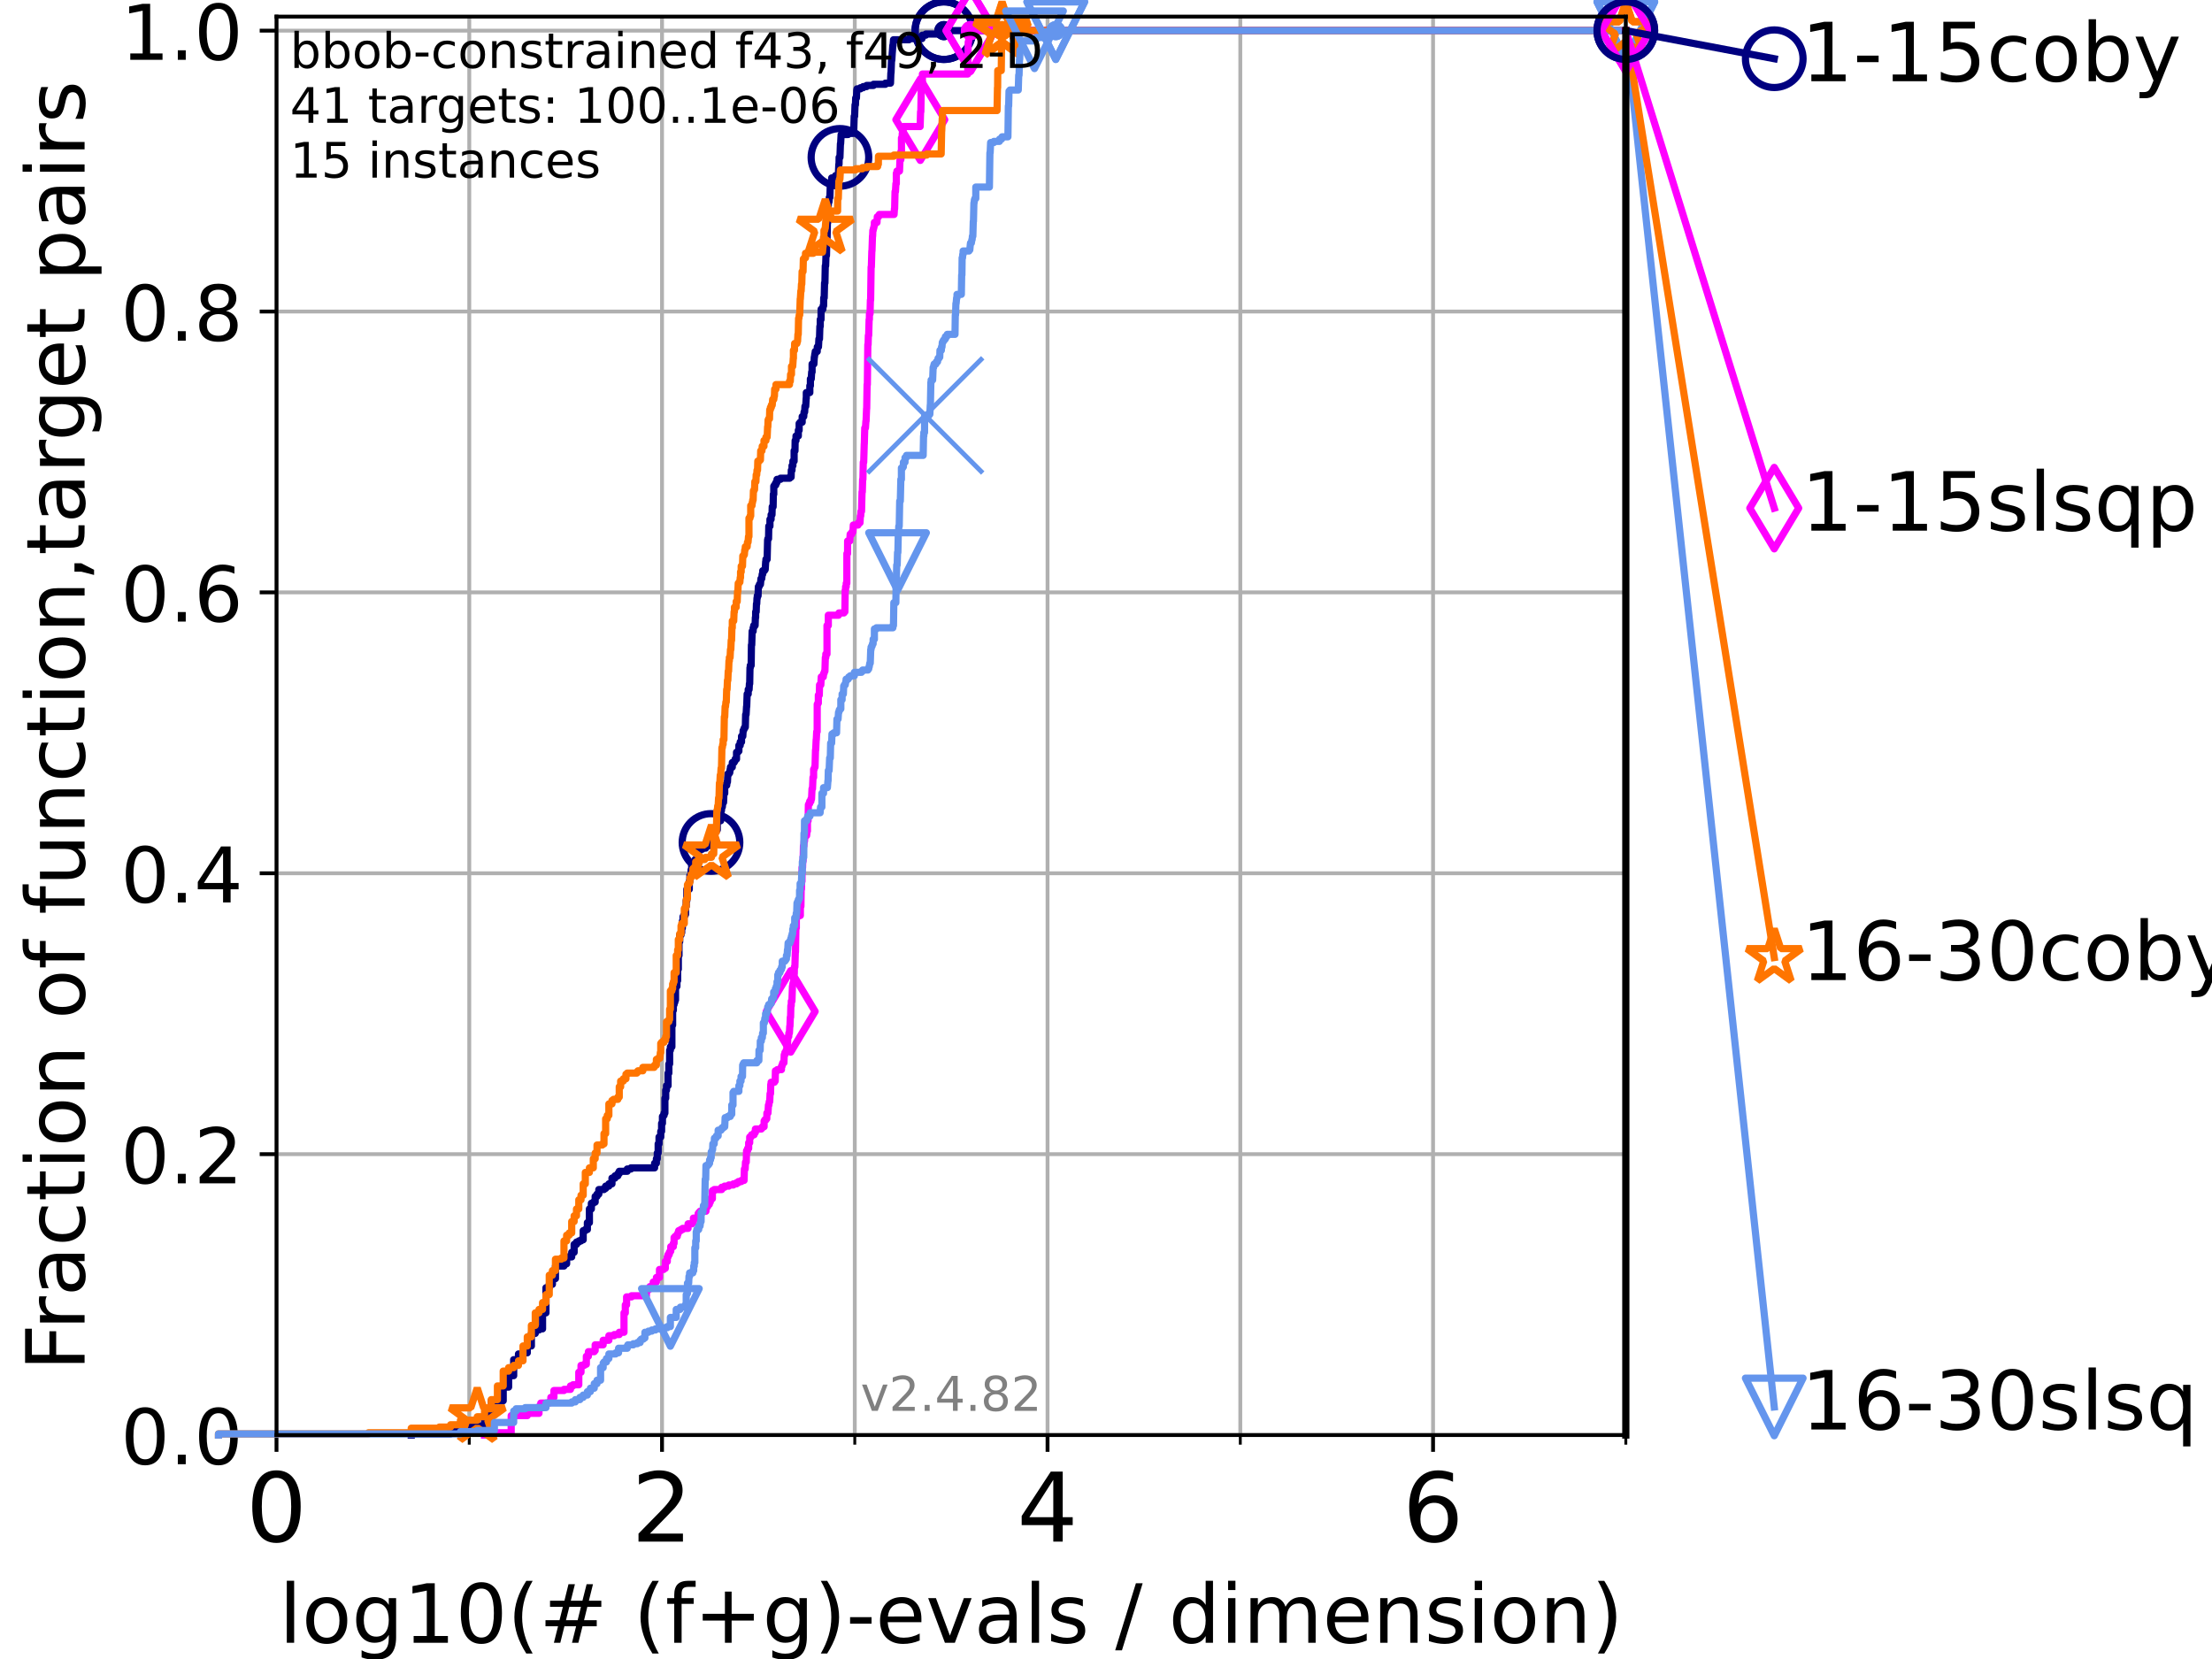 <?xml version="1.0" encoding="utf-8" standalone="no"?>
<!DOCTYPE svg PUBLIC "-//W3C//DTD SVG 1.1//EN"
  "http://www.w3.org/Graphics/SVG/1.1/DTD/svg11.dtd">
<!-- Created with matplotlib (https://matplotlib.org/) -->
<svg height="345.6pt" version="1.1" viewBox="0 0 460.8 345.6" width="460.8pt" xmlns="http://www.w3.org/2000/svg" xmlns:xlink="http://www.w3.org/1999/xlink">
 <defs>
  <style type="text/css">*{stroke-linecap:butt;stroke-linejoin:round;}</style>
 </defs>
 <g id="figure_1">
  <g id="patch_1">
   <path d="M 0 345.6 
L 460.8 345.6 
L 460.8 0 
L 0 0 
z
" style="fill:#ffffff;"/>
  </g>
  <g id="axes_1">
   <g id="patch_2">
    <path d="M 57.6 298.944 
L 338.688 298.944 
L 338.688 3.456 
L 57.6 3.456 
z
" style="fill:#ffffff;"/>
   </g>
   <g id="matplotlib.axis_1">
    <g id="xtick_1">
     <g id="line2d_1">
      <path clip-path="url(#p400741a981)" d="M 57.6 298.944 
L 57.6 3.456 
" style="fill:none;stroke:#b0b0b0;stroke-linecap:square;stroke-width:0.8;"/>
     </g>
     <g id="line2d_2">
      <defs>
       <path d="M 0 0 
L 0 3.5 
" id="mb8030f096d" style="stroke:#000000;stroke-width:0.8;"/>
      </defs>
      <g>
       <use style="stroke:#000000;stroke-width:0.8;" x="57.6" xlink:href="#mb8030f096d" y="298.944"/>
      </g>
     </g>
     <g id="text_1">
      <!-- 0 -->
      <g transform="translate(51.237 321.141)scale(0.2 -0.2)">
       <defs>
        <path d="M 31.781 66.406 
Q 24.172 66.406 20.328 58.906 
Q 16.5 51.422 16.5 36.375 
Q 16.5 21.391 20.328 13.891 
Q 24.172 6.391 31.781 6.391 
Q 39.453 6.391 43.281 13.891 
Q 47.125 21.391 47.125 36.375 
Q 47.125 51.422 43.281 58.906 
Q 39.453 66.406 31.781 66.406 
z
M 31.781 74.219 
Q 44.047 74.219 50.516 64.516 
Q 56.984 54.828 56.984 36.375 
Q 56.984 17.969 50.516 8.266 
Q 44.047 -1.422 31.781 -1.422 
Q 19.531 -1.422 13.062 8.266 
Q 6.594 17.969 6.594 36.375 
Q 6.594 54.828 13.062 64.516 
Q 19.531 74.219 31.781 74.219 
z
" id="DejaVuSans-48"/>
       </defs>
       <use xlink:href="#DejaVuSans-48"/>
      </g>
     </g>
    </g>
    <g id="xtick_2">
     <g id="line2d_3">
      <path clip-path="url(#p400741a981)" d="M 137.911 298.944 
L 137.911 3.456 
" style="fill:none;stroke:#b0b0b0;stroke-linecap:square;stroke-width:0.8;"/>
     </g>
     <g id="line2d_4">
      <g>
       <use style="stroke:#000000;stroke-width:0.8;" x="137.911" xlink:href="#mb8030f096d" y="298.944"/>
      </g>
     </g>
     <g id="text_2">
      <!-- 2 -->
      <g transform="translate(131.548 321.141)scale(0.2 -0.2)">
       <defs>
        <path d="M 19.188 8.297 
L 53.609 8.297 
L 53.609 0 
L 7.328 0 
L 7.328 8.297 
Q 12.938 14.109 22.625 23.891 
Q 32.328 33.688 34.812 36.531 
Q 39.547 41.844 41.422 45.531 
Q 43.312 49.219 43.312 52.781 
Q 43.312 58.594 39.234 62.25 
Q 35.156 65.922 28.609 65.922 
Q 23.969 65.922 18.812 64.312 
Q 13.672 62.703 7.812 59.422 
L 7.812 69.391 
Q 13.766 71.781 18.938 73 
Q 24.125 74.219 28.422 74.219 
Q 39.75 74.219 46.484 68.547 
Q 53.219 62.891 53.219 53.422 
Q 53.219 48.922 51.531 44.891 
Q 49.859 40.875 45.406 35.406 
Q 44.188 33.984 37.641 27.219 
Q 31.109 20.453 19.188 8.297 
z
" id="DejaVuSans-50"/>
       </defs>
       <use xlink:href="#DejaVuSans-50"/>
      </g>
     </g>
    </g>
    <g id="xtick_3">
     <g id="line2d_5">
      <path clip-path="url(#p400741a981)" d="M 218.222 298.944 
L 218.222 3.456 
" style="fill:none;stroke:#b0b0b0;stroke-linecap:square;stroke-width:0.8;"/>
     </g>
     <g id="line2d_6">
      <g>
       <use style="stroke:#000000;stroke-width:0.8;" x="218.222" xlink:href="#mb8030f096d" y="298.944"/>
      </g>
     </g>
     <g id="text_3">
      <!-- 4 -->
      <g transform="translate(211.859 321.141)scale(0.2 -0.2)">
       <defs>
        <path d="M 37.797 64.312 
L 12.891 25.391 
L 37.797 25.391 
z
M 35.203 72.906 
L 47.609 72.906 
L 47.609 25.391 
L 58.016 25.391 
L 58.016 17.188 
L 47.609 17.188 
L 47.609 0 
L 37.797 0 
L 37.797 17.188 
L 4.891 17.188 
L 4.891 26.703 
z
" id="DejaVuSans-52"/>
       </defs>
       <use xlink:href="#DejaVuSans-52"/>
      </g>
     </g>
    </g>
    <g id="xtick_4">
     <g id="line2d_7">
      <path clip-path="url(#p400741a981)" d="M 298.533 298.944 
L 298.533 3.456 
" style="fill:none;stroke:#b0b0b0;stroke-linecap:square;stroke-width:0.8;"/>
     </g>
     <g id="line2d_8">
      <g>
       <use style="stroke:#000000;stroke-width:0.8;" x="298.533" xlink:href="#mb8030f096d" y="298.944"/>
      </g>
     </g>
     <g id="text_4">
      <!-- 6 -->
      <g transform="translate(292.17 321.141)scale(0.2 -0.2)">
       <defs>
        <path d="M 33.016 40.375 
Q 26.375 40.375 22.484 35.828 
Q 18.609 31.297 18.609 23.391 
Q 18.609 15.531 22.484 10.953 
Q 26.375 6.391 33.016 6.391 
Q 39.656 6.391 43.531 10.953 
Q 47.406 15.531 47.406 23.391 
Q 47.406 31.297 43.531 35.828 
Q 39.656 40.375 33.016 40.375 
z
M 52.594 71.297 
L 52.594 62.312 
Q 48.875 64.062 45.094 64.984 
Q 41.312 65.922 37.594 65.922 
Q 27.828 65.922 22.672 59.328 
Q 17.531 52.734 16.797 39.406 
Q 19.672 43.656 24.016 45.922 
Q 28.375 48.188 33.594 48.188 
Q 44.578 48.188 50.953 41.516 
Q 57.328 34.859 57.328 23.391 
Q 57.328 12.156 50.688 5.359 
Q 44.047 -1.422 33.016 -1.422 
Q 20.359 -1.422 13.672 8.266 
Q 6.984 17.969 6.984 36.375 
Q 6.984 53.656 15.188 63.938 
Q 23.391 74.219 37.203 74.219 
Q 40.922 74.219 44.703 73.484 
Q 48.484 72.75 52.594 71.297 
z
" id="DejaVuSans-54"/>
       </defs>
       <use xlink:href="#DejaVuSans-54"/>
      </g>
     </g>
    </g>
    <g id="xtick_5">
     <g id="line2d_9">
      <path clip-path="url(#p400741a981)" d="M 97.755 298.944 
L 97.755 3.456 
" style="fill:none;stroke:#b0b0b0;stroke-linecap:square;stroke-width:0.8;"/>
     </g>
     <g id="line2d_10">
      <defs>
       <path d="M 0 0 
L 0 2 
" id="m1956a8c21a" style="stroke:#000000;stroke-width:0.6;"/>
      </defs>
      <g>
       <use style="stroke:#000000;stroke-width:0.6;" x="97.755" xlink:href="#m1956a8c21a" y="298.944"/>
      </g>
     </g>
    </g>
    <g id="xtick_6">
     <g id="line2d_11">
      <path clip-path="url(#p400741a981)" d="M 178.066 298.944 
L 178.066 3.456 
" style="fill:none;stroke:#b0b0b0;stroke-linecap:square;stroke-width:0.8;"/>
     </g>
     <g id="line2d_12">
      <g>
       <use style="stroke:#000000;stroke-width:0.6;" x="178.066" xlink:href="#m1956a8c21a" y="298.944"/>
      </g>
     </g>
    </g>
    <g id="xtick_7">
     <g id="line2d_13">
      <path clip-path="url(#p400741a981)" d="M 258.377 298.944 
L 258.377 3.456 
" style="fill:none;stroke:#b0b0b0;stroke-linecap:square;stroke-width:0.8;"/>
     </g>
     <g id="line2d_14">
      <g>
       <use style="stroke:#000000;stroke-width:0.6;" x="258.377" xlink:href="#m1956a8c21a" y="298.944"/>
      </g>
     </g>
    </g>
    <g id="xtick_8">
     <g id="line2d_15">
      <path clip-path="url(#p400741a981)" d="M 338.688 298.944 
L 338.688 3.456 
" style="fill:none;stroke:#b0b0b0;stroke-linecap:square;stroke-width:0.8;"/>
     </g>
     <g id="line2d_16">
      <g>
       <use style="stroke:#000000;stroke-width:0.6;" x="338.688" xlink:href="#m1956a8c21a" y="298.944"/>
      </g>
     </g>
    </g>
    <g id="text_5">
     <!-- log10(# (f+g)-evals / dimension) -->
     <g transform="translate(58.145 342.218)scale(0.17 -0.17)">
      <defs>
       <path d="M 9.422 75.984 
L 18.406 75.984 
L 18.406 0 
L 9.422 0 
z
" id="DejaVuSans-108"/>
       <path d="M 30.609 48.391 
Q 23.391 48.391 19.188 42.75 
Q 14.984 37.109 14.984 27.297 
Q 14.984 17.484 19.156 11.844 
Q 23.344 6.203 30.609 6.203 
Q 37.797 6.203 41.984 11.859 
Q 46.188 17.531 46.188 27.297 
Q 46.188 37.016 41.984 42.703 
Q 37.797 48.391 30.609 48.391 
z
M 30.609 56 
Q 42.328 56 49.016 48.375 
Q 55.719 40.766 55.719 27.297 
Q 55.719 13.875 49.016 6.219 
Q 42.328 -1.422 30.609 -1.422 
Q 18.844 -1.422 12.172 6.219 
Q 5.516 13.875 5.516 27.297 
Q 5.516 40.766 12.172 48.375 
Q 18.844 56 30.609 56 
z
" id="DejaVuSans-111"/>
       <path d="M 45.406 27.984 
Q 45.406 37.75 41.375 43.109 
Q 37.359 48.484 30.078 48.484 
Q 22.859 48.484 18.828 43.109 
Q 14.797 37.75 14.797 27.984 
Q 14.797 18.266 18.828 12.891 
Q 22.859 7.516 30.078 7.516 
Q 37.359 7.516 41.375 12.891 
Q 45.406 18.266 45.406 27.984 
z
M 54.391 6.781 
Q 54.391 -7.172 48.188 -13.984 
Q 42 -20.797 29.203 -20.797 
Q 24.469 -20.797 20.266 -20.094 
Q 16.062 -19.391 12.109 -17.922 
L 12.109 -9.188 
Q 16.062 -11.328 19.922 -12.344 
Q 23.781 -13.375 27.781 -13.375 
Q 36.625 -13.375 41.016 -8.766 
Q 45.406 -4.156 45.406 5.172 
L 45.406 9.625 
Q 42.625 4.781 38.281 2.391 
Q 33.938 0 27.875 0 
Q 17.828 0 11.672 7.656 
Q 5.516 15.328 5.516 27.984 
Q 5.516 40.672 11.672 48.328 
Q 17.828 56 27.875 56 
Q 33.938 56 38.281 53.609 
Q 42.625 51.219 45.406 46.391 
L 45.406 54.688 
L 54.391 54.688 
z
" id="DejaVuSans-103"/>
       <path d="M 12.406 8.297 
L 28.516 8.297 
L 28.516 63.922 
L 10.984 60.406 
L 10.984 69.391 
L 28.422 72.906 
L 38.281 72.906 
L 38.281 8.297 
L 54.391 8.297 
L 54.391 0 
L 12.406 0 
z
" id="DejaVuSans-49"/>
       <path d="M 31 75.875 
Q 24.469 64.656 21.281 53.656 
Q 18.109 42.672 18.109 31.391 
Q 18.109 20.125 21.312 9.062 
Q 24.516 -2 31 -13.188 
L 23.188 -13.188 
Q 15.875 -1.703 12.234 9.375 
Q 8.594 20.453 8.594 31.391 
Q 8.594 42.281 12.203 53.312 
Q 15.828 64.359 23.188 75.875 
z
" id="DejaVuSans-40"/>
       <path d="M 51.125 44 
L 36.922 44 
L 32.812 27.688 
L 47.125 27.688 
z
M 43.797 71.781 
L 38.719 51.516 
L 52.984 51.516 
L 58.109 71.781 
L 65.922 71.781 
L 60.891 51.516 
L 76.125 51.516 
L 76.125 44 
L 58.984 44 
L 54.984 27.688 
L 70.516 27.688 
L 70.516 20.219 
L 53.078 20.219 
L 48 0 
L 40.188 0 
L 45.219 20.219 
L 30.906 20.219 
L 25.875 0 
L 18.016 0 
L 23.094 20.219 
L 7.719 20.219 
L 7.719 27.688 
L 24.906 27.688 
L 29 44 
L 13.281 44 
L 13.281 51.516 
L 30.906 51.516 
L 35.891 71.781 
z
" id="DejaVuSans-35"/>
       <path id="DejaVuSans-32"/>
       <path d="M 37.109 75.984 
L 37.109 68.5 
L 28.516 68.5 
Q 23.688 68.5 21.797 66.547 
Q 19.922 64.594 19.922 59.516 
L 19.922 54.688 
L 34.719 54.688 
L 34.719 47.703 
L 19.922 47.703 
L 19.922 0 
L 10.891 0 
L 10.891 47.703 
L 2.297 47.703 
L 2.297 54.688 
L 10.891 54.688 
L 10.891 58.5 
Q 10.891 67.625 15.141 71.797 
Q 19.391 75.984 28.609 75.984 
z
" id="DejaVuSans-102"/>
       <path d="M 46 62.703 
L 46 35.5 
L 73.188 35.5 
L 73.188 27.203 
L 46 27.203 
L 46 0 
L 37.797 0 
L 37.797 27.203 
L 10.594 27.203 
L 10.594 35.5 
L 37.797 35.5 
L 37.797 62.703 
z
" id="DejaVuSans-43"/>
       <path d="M 8.016 75.875 
L 15.828 75.875 
Q 23.141 64.359 26.781 53.312 
Q 30.422 42.281 30.422 31.391 
Q 30.422 20.453 26.781 9.375 
Q 23.141 -1.703 15.828 -13.188 
L 8.016 -13.188 
Q 14.5 -2 17.703 9.062 
Q 20.906 20.125 20.906 31.391 
Q 20.906 42.672 17.703 53.656 
Q 14.5 64.656 8.016 75.875 
z
" id="DejaVuSans-41"/>
       <path d="M 4.891 31.391 
L 31.203 31.391 
L 31.203 23.391 
L 4.891 23.391 
z
" id="DejaVuSans-45"/>
       <path d="M 56.203 29.594 
L 56.203 25.203 
L 14.891 25.203 
Q 15.484 15.922 20.484 11.062 
Q 25.484 6.203 34.422 6.203 
Q 39.594 6.203 44.453 7.469 
Q 49.312 8.734 54.109 11.281 
L 54.109 2.781 
Q 49.266 0.734 44.188 -0.344 
Q 39.109 -1.422 33.891 -1.422 
Q 20.797 -1.422 13.156 6.188 
Q 5.516 13.812 5.516 26.812 
Q 5.516 40.234 12.766 48.109 
Q 20.016 56 32.328 56 
Q 43.359 56 49.781 48.891 
Q 56.203 41.797 56.203 29.594 
z
M 47.219 32.234 
Q 47.125 39.594 43.094 43.984 
Q 39.062 48.391 32.422 48.391 
Q 24.906 48.391 20.391 44.141 
Q 15.875 39.891 15.188 32.172 
z
" id="DejaVuSans-101"/>
       <path d="M 2.984 54.688 
L 12.5 54.688 
L 29.594 8.797 
L 46.688 54.688 
L 56.203 54.688 
L 35.688 0 
L 23.484 0 
z
" id="DejaVuSans-118"/>
       <path d="M 34.281 27.484 
Q 23.391 27.484 19.188 25 
Q 14.984 22.516 14.984 16.5 
Q 14.984 11.719 18.141 8.906 
Q 21.297 6.109 26.703 6.109 
Q 34.188 6.109 38.703 11.406 
Q 43.219 16.703 43.219 25.484 
L 43.219 27.484 
z
M 52.203 31.203 
L 52.203 0 
L 43.219 0 
L 43.219 8.297 
Q 40.141 3.328 35.547 0.953 
Q 30.953 -1.422 24.312 -1.422 
Q 15.922 -1.422 10.953 3.297 
Q 6 8.016 6 15.922 
Q 6 25.141 12.172 29.828 
Q 18.359 34.516 30.609 34.516 
L 43.219 34.516 
L 43.219 35.406 
Q 43.219 41.609 39.141 45 
Q 35.062 48.391 27.688 48.391 
Q 23 48.391 18.547 47.266 
Q 14.109 46.141 10.016 43.891 
L 10.016 52.203 
Q 14.938 54.109 19.578 55.047 
Q 24.219 56 28.609 56 
Q 40.484 56 46.344 49.844 
Q 52.203 43.703 52.203 31.203 
z
" id="DejaVuSans-97"/>
       <path d="M 44.281 53.078 
L 44.281 44.578 
Q 40.484 46.531 36.375 47.5 
Q 32.281 48.484 27.875 48.484 
Q 21.188 48.484 17.844 46.438 
Q 14.5 44.391 14.5 40.281 
Q 14.5 37.156 16.891 35.375 
Q 19.281 33.594 26.516 31.984 
L 29.594 31.297 
Q 39.156 29.25 43.188 25.516 
Q 47.219 21.781 47.219 15.094 
Q 47.219 7.469 41.188 3.016 
Q 35.156 -1.422 24.609 -1.422 
Q 20.219 -1.422 15.453 -0.562 
Q 10.688 0.297 5.422 2 
L 5.422 11.281 
Q 10.406 8.688 15.234 7.391 
Q 20.062 6.109 24.812 6.109 
Q 31.156 6.109 34.562 8.281 
Q 37.984 10.453 37.984 14.406 
Q 37.984 18.062 35.516 20.016 
Q 33.062 21.969 24.703 23.781 
L 21.578 24.516 
Q 13.234 26.266 9.516 29.906 
Q 5.812 33.547 5.812 39.891 
Q 5.812 47.609 11.281 51.797 
Q 16.75 56 26.812 56 
Q 31.781 56 36.172 55.266 
Q 40.578 54.547 44.281 53.078 
z
" id="DejaVuSans-115"/>
       <path d="M 25.391 72.906 
L 33.688 72.906 
L 8.297 -9.281 
L 0 -9.281 
z
" id="DejaVuSans-47"/>
       <path d="M 45.406 46.391 
L 45.406 75.984 
L 54.391 75.984 
L 54.391 0 
L 45.406 0 
L 45.406 8.203 
Q 42.578 3.328 38.25 0.953 
Q 33.938 -1.422 27.875 -1.422 
Q 17.969 -1.422 11.734 6.484 
Q 5.516 14.406 5.516 27.297 
Q 5.516 40.188 11.734 48.094 
Q 17.969 56 27.875 56 
Q 33.938 56 38.25 53.625 
Q 42.578 51.266 45.406 46.391 
z
M 14.797 27.297 
Q 14.797 17.391 18.875 11.75 
Q 22.953 6.109 30.078 6.109 
Q 37.203 6.109 41.297 11.75 
Q 45.406 17.391 45.406 27.297 
Q 45.406 37.203 41.297 42.844 
Q 37.203 48.484 30.078 48.484 
Q 22.953 48.484 18.875 42.844 
Q 14.797 37.203 14.797 27.297 
z
" id="DejaVuSans-100"/>
       <path d="M 9.422 54.688 
L 18.406 54.688 
L 18.406 0 
L 9.422 0 
z
M 9.422 75.984 
L 18.406 75.984 
L 18.406 64.594 
L 9.422 64.594 
z
" id="DejaVuSans-105"/>
       <path d="M 52 44.188 
Q 55.375 50.25 60.062 53.125 
Q 64.75 56 71.094 56 
Q 79.641 56 84.281 50.016 
Q 88.922 44.047 88.922 33.016 
L 88.922 0 
L 79.891 0 
L 79.891 32.719 
Q 79.891 40.578 77.094 44.375 
Q 74.312 48.188 68.609 48.188 
Q 61.625 48.188 57.562 43.547 
Q 53.516 38.922 53.516 30.906 
L 53.516 0 
L 44.484 0 
L 44.484 32.719 
Q 44.484 40.625 41.703 44.406 
Q 38.922 48.188 33.109 48.188 
Q 26.219 48.188 22.156 43.531 
Q 18.109 38.875 18.109 30.906 
L 18.109 0 
L 9.078 0 
L 9.078 54.688 
L 18.109 54.688 
L 18.109 46.188 
Q 21.188 51.219 25.484 53.609 
Q 29.781 56 35.688 56 
Q 41.656 56 45.828 52.969 
Q 50 49.953 52 44.188 
z
" id="DejaVuSans-109"/>
       <path d="M 54.891 33.016 
L 54.891 0 
L 45.906 0 
L 45.906 32.719 
Q 45.906 40.484 42.875 44.328 
Q 39.844 48.188 33.797 48.188 
Q 26.516 48.188 22.312 43.547 
Q 18.109 38.922 18.109 30.906 
L 18.109 0 
L 9.078 0 
L 9.078 54.688 
L 18.109 54.688 
L 18.109 46.188 
Q 21.344 51.125 25.703 53.562 
Q 30.078 56 35.797 56 
Q 45.219 56 50.047 50.172 
Q 54.891 44.344 54.891 33.016 
z
" id="DejaVuSans-110"/>
      </defs>
      <use xlink:href="#DejaVuSans-108"/>
      <use x="27.783" xlink:href="#DejaVuSans-111"/>
      <use x="88.965" xlink:href="#DejaVuSans-103"/>
      <use x="152.441" xlink:href="#DejaVuSans-49"/>
      <use x="216.064" xlink:href="#DejaVuSans-48"/>
      <use x="279.688" xlink:href="#DejaVuSans-40"/>
      <use x="318.701" xlink:href="#DejaVuSans-35"/>
      <use x="402.49" xlink:href="#DejaVuSans-32"/>
      <use x="434.277" xlink:href="#DejaVuSans-40"/>
      <use x="473.291" xlink:href="#DejaVuSans-102"/>
      <use x="508.496" xlink:href="#DejaVuSans-43"/>
      <use x="592.285" xlink:href="#DejaVuSans-103"/>
      <use x="655.762" xlink:href="#DejaVuSans-41"/>
      <use x="694.775" xlink:href="#DejaVuSans-45"/>
      <use x="730.859" xlink:href="#DejaVuSans-101"/>
      <use x="792.383" xlink:href="#DejaVuSans-118"/>
      <use x="851.562" xlink:href="#DejaVuSans-97"/>
      <use x="912.842" xlink:href="#DejaVuSans-108"/>
      <use x="940.625" xlink:href="#DejaVuSans-115"/>
      <use x="992.725" xlink:href="#DejaVuSans-32"/>
      <use x="1024.512" xlink:href="#DejaVuSans-47"/>
      <use x="1058.203" xlink:href="#DejaVuSans-32"/>
      <use x="1089.99" xlink:href="#DejaVuSans-100"/>
      <use x="1153.467" xlink:href="#DejaVuSans-105"/>
      <use x="1181.25" xlink:href="#DejaVuSans-109"/>
      <use x="1278.662" xlink:href="#DejaVuSans-101"/>
      <use x="1340.186" xlink:href="#DejaVuSans-110"/>
      <use x="1403.564" xlink:href="#DejaVuSans-115"/>
      <use x="1455.664" xlink:href="#DejaVuSans-105"/>
      <use x="1483.447" xlink:href="#DejaVuSans-111"/>
      <use x="1544.629" xlink:href="#DejaVuSans-110"/>
      <use x="1608.008" xlink:href="#DejaVuSans-41"/>
     </g>
    </g>
   </g>
   <g id="matplotlib.axis_2">
    <g id="ytick_1">
     <g id="line2d_17">
      <path clip-path="url(#p400741a981)" d="M 57.6 298.944 
L 338.688 298.944 
" style="fill:none;stroke:#b0b0b0;stroke-linecap:square;stroke-width:0.8;"/>
     </g>
     <g id="line2d_18">
      <defs>
       <path d="M 0 0 
L -3.5 0 
" id="meb0db2d59d" style="stroke:#000000;stroke-width:0.8;"/>
      </defs>
      <g>
       <use style="stroke:#000000;stroke-width:0.8;" x="57.6" xlink:href="#meb0db2d59d" y="298.944"/>
      </g>
     </g>
     <g id="text_6">
      <!-- 0.0 -->
      <g transform="translate(25.155 305.023)scale(0.16 -0.16)">
       <defs>
        <path d="M 10.688 12.406 
L 21 12.406 
L 21 0 
L 10.688 0 
z
" id="DejaVuSans-46"/>
       </defs>
       <use xlink:href="#DejaVuSans-48"/>
       <use x="63.623" xlink:href="#DejaVuSans-46"/>
       <use x="95.41" xlink:href="#DejaVuSans-48"/>
      </g>
     </g>
    </g>
    <g id="ytick_2">
     <g id="line2d_19">
      <path clip-path="url(#p400741a981)" d="M 57.6 240.432 
L 338.688 240.432 
" style="fill:none;stroke:#b0b0b0;stroke-linecap:square;stroke-width:0.8;"/>
     </g>
     <g id="line2d_20">
      <g>
       <use style="stroke:#000000;stroke-width:0.8;" x="57.6" xlink:href="#meb0db2d59d" y="240.432"/>
      </g>
     </g>
     <g id="text_7">
      <!-- 0.2 -->
      <g transform="translate(25.155 246.51)scale(0.16 -0.16)">
       <use xlink:href="#DejaVuSans-48"/>
       <use x="63.623" xlink:href="#DejaVuSans-46"/>
       <use x="95.41" xlink:href="#DejaVuSans-50"/>
      </g>
     </g>
    </g>
    <g id="ytick_3">
     <g id="line2d_21">
      <path clip-path="url(#p400741a981)" d="M 57.6 181.919 
L 338.688 181.919 
" style="fill:none;stroke:#b0b0b0;stroke-linecap:square;stroke-width:0.8;"/>
     </g>
     <g id="line2d_22">
      <g>
       <use style="stroke:#000000;stroke-width:0.8;" x="57.6" xlink:href="#meb0db2d59d" y="181.919"/>
      </g>
     </g>
     <g id="text_8">
      <!-- 0.4 -->
      <g transform="translate(25.155 187.998)scale(0.16 -0.16)">
       <use xlink:href="#DejaVuSans-48"/>
       <use x="63.623" xlink:href="#DejaVuSans-46"/>
       <use x="95.41" xlink:href="#DejaVuSans-52"/>
      </g>
     </g>
    </g>
    <g id="ytick_4">
     <g id="line2d_23">
      <path clip-path="url(#p400741a981)" d="M 57.6 123.407 
L 338.688 123.407 
" style="fill:none;stroke:#b0b0b0;stroke-linecap:square;stroke-width:0.8;"/>
     </g>
     <g id="line2d_24">
      <g>
       <use style="stroke:#000000;stroke-width:0.8;" x="57.6" xlink:href="#meb0db2d59d" y="123.407"/>
      </g>
     </g>
     <g id="text_9">
      <!-- 0.6 -->
      <g transform="translate(25.155 129.485)scale(0.16 -0.16)">
       <use xlink:href="#DejaVuSans-48"/>
       <use x="63.623" xlink:href="#DejaVuSans-46"/>
       <use x="95.41" xlink:href="#DejaVuSans-54"/>
      </g>
     </g>
    </g>
    <g id="ytick_5">
     <g id="line2d_25">
      <path clip-path="url(#p400741a981)" d="M 57.6 64.894 
L 338.688 64.894 
" style="fill:none;stroke:#b0b0b0;stroke-linecap:square;stroke-width:0.8;"/>
     </g>
     <g id="line2d_26">
      <g>
       <use style="stroke:#000000;stroke-width:0.8;" x="57.6" xlink:href="#meb0db2d59d" y="64.894"/>
      </g>
     </g>
     <g id="text_10">
      <!-- 0.8 -->
      <g transform="translate(25.155 70.973)scale(0.16 -0.16)">
       <defs>
        <path d="M 31.781 34.625 
Q 24.75 34.625 20.719 30.859 
Q 16.703 27.094 16.703 20.516 
Q 16.703 13.922 20.719 10.156 
Q 24.75 6.391 31.781 6.391 
Q 38.812 6.391 42.859 10.172 
Q 46.922 13.969 46.922 20.516 
Q 46.922 27.094 42.891 30.859 
Q 38.875 34.625 31.781 34.625 
z
M 21.922 38.812 
Q 15.578 40.375 12.031 44.719 
Q 8.5 49.078 8.5 55.328 
Q 8.5 64.062 14.719 69.141 
Q 20.953 74.219 31.781 74.219 
Q 42.672 74.219 48.875 69.141 
Q 55.078 64.062 55.078 55.328 
Q 55.078 49.078 51.531 44.719 
Q 48 40.375 41.703 38.812 
Q 48.828 37.156 52.797 32.312 
Q 56.781 27.484 56.781 20.516 
Q 56.781 9.906 50.312 4.234 
Q 43.844 -1.422 31.781 -1.422 
Q 19.734 -1.422 13.25 4.234 
Q 6.781 9.906 6.781 20.516 
Q 6.781 27.484 10.781 32.312 
Q 14.797 37.156 21.922 38.812 
z
M 18.312 54.391 
Q 18.312 48.734 21.844 45.562 
Q 25.391 42.391 31.781 42.391 
Q 38.141 42.391 41.719 45.562 
Q 45.312 48.734 45.312 54.391 
Q 45.312 60.062 41.719 63.234 
Q 38.141 66.406 31.781 66.406 
Q 25.391 66.406 21.844 63.234 
Q 18.312 60.062 18.312 54.391 
z
" id="DejaVuSans-56"/>
       </defs>
       <use xlink:href="#DejaVuSans-48"/>
       <use x="63.623" xlink:href="#DejaVuSans-46"/>
       <use x="95.41" xlink:href="#DejaVuSans-56"/>
      </g>
     </g>
    </g>
    <g id="ytick_6">
     <g id="line2d_27">
      <path clip-path="url(#p400741a981)" d="M 57.6 6.382 
L 338.688 6.382 
" style="fill:none;stroke:#b0b0b0;stroke-linecap:square;stroke-width:0.8;"/>
     </g>
     <g id="line2d_28">
      <g>
       <use style="stroke:#000000;stroke-width:0.8;" x="57.6" xlink:href="#meb0db2d59d" y="6.382"/>
      </g>
     </g>
     <g id="text_11">
      <!-- 1.0 -->
      <g transform="translate(25.155 12.46)scale(0.16 -0.16)">
       <use xlink:href="#DejaVuSans-49"/>
       <use x="63.623" xlink:href="#DejaVuSans-46"/>
       <use x="95.41" xlink:href="#DejaVuSans-48"/>
      </g>
     </g>
    </g>
    <g id="text_12">
     <!-- Fraction of function,target pairs -->
     <g transform="translate(17.62 285.585)rotate(-90)scale(0.17 -0.17)">
      <defs>
       <path d="M 9.812 72.906 
L 51.703 72.906 
L 51.703 64.594 
L 19.672 64.594 
L 19.672 43.109 
L 48.578 43.109 
L 48.578 34.812 
L 19.672 34.812 
L 19.672 0 
L 9.812 0 
z
" id="DejaVuSans-70"/>
       <path d="M 41.109 46.297 
Q 39.594 47.172 37.812 47.578 
Q 36.031 48 33.891 48 
Q 26.266 48 22.188 43.047 
Q 18.109 38.094 18.109 28.812 
L 18.109 0 
L 9.078 0 
L 9.078 54.688 
L 18.109 54.688 
L 18.109 46.188 
Q 20.953 51.172 25.484 53.578 
Q 30.031 56 36.531 56 
Q 37.453 56 38.578 55.875 
Q 39.703 55.766 41.062 55.516 
z
" id="DejaVuSans-114"/>
       <path d="M 48.781 52.594 
L 48.781 44.188 
Q 44.969 46.297 41.141 47.344 
Q 37.312 48.391 33.406 48.391 
Q 24.656 48.391 19.812 42.844 
Q 14.984 37.312 14.984 27.297 
Q 14.984 17.281 19.812 11.734 
Q 24.656 6.203 33.406 6.203 
Q 37.312 6.203 41.141 7.25 
Q 44.969 8.297 48.781 10.406 
L 48.781 2.094 
Q 45.016 0.344 40.984 -0.531 
Q 36.969 -1.422 32.422 -1.422 
Q 20.062 -1.422 12.781 6.344 
Q 5.516 14.109 5.516 27.297 
Q 5.516 40.672 12.859 48.328 
Q 20.219 56 33.016 56 
Q 37.156 56 41.109 55.141 
Q 45.062 54.297 48.781 52.594 
z
" id="DejaVuSans-99"/>
       <path d="M 18.312 70.219 
L 18.312 54.688 
L 36.812 54.688 
L 36.812 47.703 
L 18.312 47.703 
L 18.312 18.016 
Q 18.312 11.328 20.141 9.422 
Q 21.969 7.516 27.594 7.516 
L 36.812 7.516 
L 36.812 0 
L 27.594 0 
Q 17.188 0 13.234 3.875 
Q 9.281 7.766 9.281 18.016 
L 9.281 47.703 
L 2.688 47.703 
L 2.688 54.688 
L 9.281 54.688 
L 9.281 70.219 
z
" id="DejaVuSans-116"/>
       <path d="M 8.5 21.578 
L 8.5 54.688 
L 17.484 54.688 
L 17.484 21.922 
Q 17.484 14.156 20.5 10.266 
Q 23.531 6.391 29.594 6.391 
Q 36.859 6.391 41.078 11.031 
Q 45.312 15.672 45.312 23.688 
L 45.312 54.688 
L 54.297 54.688 
L 54.297 0 
L 45.312 0 
L 45.312 8.406 
Q 42.047 3.422 37.719 1 
Q 33.406 -1.422 27.688 -1.422 
Q 18.266 -1.422 13.375 4.438 
Q 8.5 10.297 8.5 21.578 
z
M 31.109 56 
z
" id="DejaVuSans-117"/>
       <path d="M 11.719 12.406 
L 22.016 12.406 
L 22.016 4 
L 14.016 -11.625 
L 7.719 -11.625 
L 11.719 4 
z
" id="DejaVuSans-44"/>
       <path d="M 18.109 8.203 
L 18.109 -20.797 
L 9.078 -20.797 
L 9.078 54.688 
L 18.109 54.688 
L 18.109 46.391 
Q 20.953 51.266 25.266 53.625 
Q 29.594 56 35.594 56 
Q 45.562 56 51.781 48.094 
Q 58.016 40.188 58.016 27.297 
Q 58.016 14.406 51.781 6.484 
Q 45.562 -1.422 35.594 -1.422 
Q 29.594 -1.422 25.266 0.953 
Q 20.953 3.328 18.109 8.203 
z
M 48.688 27.297 
Q 48.688 37.203 44.609 42.844 
Q 40.531 48.484 33.406 48.484 
Q 26.266 48.484 22.188 42.844 
Q 18.109 37.203 18.109 27.297 
Q 18.109 17.391 22.188 11.75 
Q 26.266 6.109 33.406 6.109 
Q 40.531 6.109 44.609 11.75 
Q 48.688 17.391 48.688 27.297 
z
" id="DejaVuSans-112"/>
      </defs>
      <use xlink:href="#DejaVuSans-70"/>
      <use x="50.27" xlink:href="#DejaVuSans-114"/>
      <use x="91.383" xlink:href="#DejaVuSans-97"/>
      <use x="152.662" xlink:href="#DejaVuSans-99"/>
      <use x="207.643" xlink:href="#DejaVuSans-116"/>
      <use x="246.852" xlink:href="#DejaVuSans-105"/>
      <use x="274.635" xlink:href="#DejaVuSans-111"/>
      <use x="335.816" xlink:href="#DejaVuSans-110"/>
      <use x="399.195" xlink:href="#DejaVuSans-32"/>
      <use x="430.982" xlink:href="#DejaVuSans-111"/>
      <use x="492.164" xlink:href="#DejaVuSans-102"/>
      <use x="527.369" xlink:href="#DejaVuSans-32"/>
      <use x="559.156" xlink:href="#DejaVuSans-102"/>
      <use x="594.361" xlink:href="#DejaVuSans-117"/>
      <use x="657.74" xlink:href="#DejaVuSans-110"/>
      <use x="721.119" xlink:href="#DejaVuSans-99"/>
      <use x="776.1" xlink:href="#DejaVuSans-116"/>
      <use x="815.309" xlink:href="#DejaVuSans-105"/>
      <use x="843.092" xlink:href="#DejaVuSans-111"/>
      <use x="904.273" xlink:href="#DejaVuSans-110"/>
      <use x="967.652" xlink:href="#DejaVuSans-44"/>
      <use x="999.439" xlink:href="#DejaVuSans-116"/>
      <use x="1038.648" xlink:href="#DejaVuSans-97"/>
      <use x="1099.928" xlink:href="#DejaVuSans-114"/>
      <use x="1139.291" xlink:href="#DejaVuSans-103"/>
      <use x="1202.768" xlink:href="#DejaVuSans-101"/>
      <use x="1264.291" xlink:href="#DejaVuSans-116"/>
      <use x="1303.5" xlink:href="#DejaVuSans-32"/>
      <use x="1335.287" xlink:href="#DejaVuSans-112"/>
      <use x="1398.764" xlink:href="#DejaVuSans-97"/>
      <use x="1460.043" xlink:href="#DejaVuSans-105"/>
      <use x="1487.826" xlink:href="#DejaVuSans-114"/>
      <use x="1528.939" xlink:href="#DejaVuSans-115"/>
     </g>
    </g>
   </g>
   <g id="line2d_29">
    <defs>
     <path d="M 0 1.5 
C 0.398 1.5 0.779 1.342 1.061 1.061 
C 1.342 0.779 1.5 0.398 1.5 0 
C 1.5 -0.398 1.342 -0.779 1.061 -1.061 
C 0.779 -1.342 0.398 -1.5 0 -1.5 
C -0.398 -1.5 -0.779 -1.342 -1.061 -1.061 
C -1.342 -0.779 -1.5 -0.398 -1.5 0 
C -1.5 0.398 -1.342 0.779 -1.061 1.061 
C -0.779 1.342 -0.398 1.5 0 1.5 
z
" id="m756fee1b87" style="stroke:#000080;"/>
    </defs>
    <g>
     <use style="fill:#000080;stroke:#000080;" x="196.634" xlink:href="#m756fee1b87" y="6.382"/>
     <use style="fill:#000080;stroke:#000080;" x="196.634" xlink:href="#m756fee1b87" y="6.382"/>
    </g>
   </g>
   <g id="line2d_30">
    <path d="M 85.667 298.944 
L 85.667 298.706 
L 93.864 298.706 
L 93.864 298.23 
L 97.755 298.23 
L 97.755 297.279 
L 99.418 297.279 
L 99.418 297.041 
L 100.935 297.041 
L 100.935 295.138 
L 102.331 295.138 
L 102.331 291.808 
L 104.826 291.808 
L 104.826 288.954 
L 105.952 288.954 
L 105.952 286.576 
L 107.009 286.576 
L 107.009 283.246 
L 108.006 283.246 
L 108.006 282.056 
L 108.949 282.056 
L 108.949 281.818 
L 109.843 281.818 
L 109.843 280.391 
L 110.694 280.391 
L 110.694 277.775 
L 111.506 277.775 
L 111.506 277.061 
L 112.281 277.061 
L 112.281 276.823 
L 113.023 276.823 
L 113.023 273.493 
L 113.735 273.493 
L 113.735 268.261 
L 114.419 268.261 
L 114.419 267.547 
L 115.077 267.547 
L 115.077 266.358 
L 115.711 266.358 
L 115.711 263.741 
L 117.486 263.741 
L 117.486 263.266 
L 118.04 263.266 
L 118.04 261.839 
L 119.097 261.839 
L 119.097 260.887 
L 119.603 260.887 
L 119.603 259.222 
L 120.094 259.222 
L 120.094 258.746 
L 120.572 258.746 
L 120.572 258.509 
L 121.037 258.509 
L 121.037 258.271 
L 121.49 258.271 
L 121.49 256.368 
L 121.931 256.368 
L 121.931 256.13 
L 122.362 256.13 
L 122.362 254.703 
L 122.782 254.703 
L 122.782 251.849 
L 123.193 251.849 
L 123.193 250.659 
L 123.594 250.659 
L 123.594 250.421 
L 123.985 250.421 
L 123.985 249.232 
L 124.369 249.232 
L 124.369 248.756 
L 124.744 248.756 
L 124.744 247.805 
L 125.823 247.805 
L 125.823 247.567 
L 126.168 247.567 
L 126.168 247.091 
L 126.839 247.091 
L 126.839 246.616 
L 127.485 246.616 
L 127.485 245.426 
L 128.108 245.426 
L 128.108 244.951 
L 128.709 244.951 
L 128.709 244.475 
L 129.002 244.475 
L 129.002 243.999 
L 130.665 243.999 
L 130.665 243.524 
L 131.44 243.524 
L 131.44 243.286 
L 136.362 243.286 
L 136.362 242.334 
L 136.739 242.334 
L 136.739 241.383 
L 136.924 241.383 
L 136.924 240.194 
L 137.108 240.194 
L 137.108 238.291 
L 137.29 238.291 
L 137.29 236.864 
L 137.647 236.864 
L 137.647 235.674 
L 137.823 235.674 
L 137.823 234.009 
L 137.998 234.009 
L 137.998 232.582 
L 138.171 232.582 
L 138.171 232.344 
L 138.341 232.344 
L 138.341 231.869 
L 138.511 231.869 
L 138.511 228.777 
L 138.678 228.777 
L 138.678 227.112 
L 138.845 227.112 
L 138.845 226.16 
L 139.172 226.16 
L 139.172 223.544 
L 139.334 223.544 
L 139.334 221.641 
L 139.494 221.641 
L 139.494 218.787 
L 139.652 218.787 
L 139.652 218.073 
L 139.965 218.073 
L 139.965 213.554 
L 140.119 213.554 
L 140.119 210.462 
L 140.272 210.462 
L 140.272 209.272 
L 140.424 209.272 
L 140.424 208.797 
L 140.574 208.797 
L 140.574 208.321 
L 140.723 208.321 
L 140.723 205.705 
L 140.871 205.705 
L 140.871 205.467 
L 141.018 205.467 
L 141.018 204.277 
L 141.163 204.277 
L 141.163 201.899 
L 141.307 201.899 
L 141.307 199.045 
L 141.45 199.045 
L 141.45 196.19 
L 141.592 196.19 
L 141.592 194.763 
L 141.872 194.763 
L 141.872 194.288 
L 142.01 194.288 
L 142.01 193.336 
L 142.148 193.336 
L 142.148 191.909 
L 142.284 191.909 
L 142.284 190.958 
L 142.419 190.958 
L 142.419 190.72 
L 142.686 190.72 
L 142.686 190.482 
L 142.818 190.482 
L 142.818 188.817 
L 142.95 188.817 
L 142.95 187.628 
L 143.08 187.628 
L 143.08 185.249 
L 143.591 185.249 
L 143.591 183.584 
L 143.716 183.584 
L 143.716 182.395 
L 143.965 182.395 
L 143.965 181.205 
L 144.087 181.205 
L 144.087 180.016 
L 144.209 180.016 
L 144.209 179.778 
L 144.807 179.778 
L 144.807 179.065 
L 145.27 179.065 
L 145.27 178.351 
L 145.384 178.351 
L 145.384 177.4 
L 145.61 177.4 
L 145.61 176.924 
L 146.27 176.924 
L 146.27 176.686 
L 147.01 176.686 
L 147.01 176.211 
L 147.62 176.211 
L 147.62 175.735 
L 148.113 175.735 
L 148.113 175.497 
L 148.686 175.497 
L 148.686 172.881 
L 149.423 172.881 
L 149.423 170.978 
L 150.129 170.978 
L 150.215 168.837 
L 150.301 168.837 
L 150.301 168.123 
L 150.472 168.123 
L 150.557 167.172 
L 150.725 167.172 
L 150.808 165.269 
L 150.974 165.269 
L 150.974 163.604 
L 151.381 163.604 
L 151.462 162.891 
L 151.542 162.891 
L 151.621 161.226 
L 151.858 161.226 
L 151.858 160.988 
L 152.014 160.988 
L 152.092 160.274 
L 152.169 160.274 
L 152.169 159.798 
L 152.55 159.798 
L 152.55 158.847 
L 152.922 158.847 
L 152.922 158.609 
L 153.069 158.609 
L 153.142 158.133 
L 153.431 158.133 
L 153.431 156.706 
L 153.715 156.706 
L 153.715 156.469 
L 153.925 156.469 
L 153.925 155.279 
L 154.201 155.279 
L 154.201 154.566 
L 154.473 154.566 
L 154.473 153.376 
L 154.741 153.376 
L 154.807 152.187 
L 154.906 152.187 
L 155.005 151.711 
L 155.135 151.711 
L 155.135 151.474 
L 155.265 151.474 
L 155.329 148.857 
L 155.425 148.857 
L 155.521 147.192 
L 155.552 147.192 
L 155.647 144.576 
L 155.867 144.576 
L 155.867 143.624 
L 156.053 143.624 
L 156.114 142.435 
L 156.175 142.435 
L 156.236 139.105 
L 156.297 139.105 
L 156.297 138.629 
L 156.479 138.629 
L 156.539 134.348 
L 156.599 134.348 
L 156.688 131.494 
L 156.895 131.494 
L 156.895 130.78 
L 157.012 130.78 
L 157.012 130.304 
L 157.301 130.304 
L 157.358 128.639 
L 157.415 128.639 
L 157.415 127.45 
L 157.529 127.45 
L 157.585 125.785 
L 157.642 125.785 
L 157.698 124.596 
L 157.754 124.596 
L 157.754 124.12 
L 157.921 124.12 
L 157.976 122.217 
L 158.141 122.217 
L 158.195 121.742 
L 158.412 121.742 
L 158.519 120.552 
L 158.679 120.552 
L 158.785 119.601 
L 158.89 119.601 
L 158.89 118.887 
L 159.253 118.887 
L 159.253 118.649 
L 159.406 118.649 
L 159.507 116.984 
L 159.558 116.984 
L 159.558 116.509 
L 159.808 116.509 
L 159.907 112.465 
L 159.956 112.465 
L 159.956 112.227 
L 160.103 112.227 
L 160.152 109.611 
L 160.394 109.611 
L 160.394 108.184 
L 160.633 108.184 
L 160.633 107.232 
L 160.821 107.232 
L 160.868 105.567 
L 161.054 105.567 
L 161.1 102.951 
L 161.192 102.951 
L 161.192 101.286 
L 161.329 101.286 
L 161.329 101.048 
L 161.601 101.048 
L 161.601 100.572 
L 161.823 100.572 
L 161.867 99.859 
L 162.581 99.859 
L 162.581 99.621 
L 164.505 99.621 
L 164.505 99.383 
L 164.806 99.383 
L 164.843 97.956 
L 164.992 97.956 
L 164.992 97.005 
L 165.175 97.005 
L 165.175 96.053 
L 165.429 96.053 
L 165.429 93.912 
L 165.608 93.912 
L 165.644 91.772 
L 165.821 91.772 
L 165.821 90.82 
L 166.307 90.82 
L 166.307 89.631 
L 166.477 89.631 
L 166.477 88.204 
L 166.679 88.204 
L 166.679 87.966 
L 167.109 87.966 
L 167.109 86.777 
L 167.433 86.777 
L 167.497 85.825 
L 167.625 85.825 
L 167.688 84.636 
L 167.845 84.636 
L 167.939 82.971 
L 167.97 82.971 
L 167.97 81.782 
L 168.701 81.782 
L 168.701 80.355 
L 168.82 80.355 
L 168.82 78.928 
L 168.997 78.928 
L 169.085 77.5 
L 169.172 77.5 
L 169.172 75.835 
L 169.546 75.835 
L 169.631 74.408 
L 169.659 74.408 
L 169.744 73.695 
L 169.828 73.695 
L 169.828 73.219 
L 170.242 73.219 
L 170.256 72.268 
L 170.5 72.268 
L 170.594 70.603 
L 170.714 70.603 
L 170.794 67.986 
L 170.873 67.986 
L 170.873 66.559 
L 171.03 66.559 
L 171.056 64.418 
L 171.417 64.418 
L 171.468 63.705 
L 171.57 63.705 
L 171.595 62.04 
L 171.696 62.04 
L 171.771 58.948 
L 171.846 58.948 
L 171.921 55.38 
L 171.995 55.38 
L 172.069 53.239 
L 172.167 53.239 
L 172.24 50.147 
L 172.289 50.147 
L 172.362 46.341 
L 172.434 46.341 
L 172.53 42.774 
L 172.554 42.774 
L 172.554 42.06 
L 172.697 42.06 
L 172.768 41.109 
L 172.886 41.109 
L 172.979 38.016 
L 173.257 38.016 
L 173.257 37.065 
L 174.011 37.065 
L 174.044 36.589 
L 174.637 36.589 
L 174.743 34.211 
L 174.785 34.211 
L 174.806 32.784 
L 174.974 32.784 
L 175.078 29.929 
L 175.119 29.929 
L 175.222 28.026 
L 176.669 28.026 
L 176.669 27.789 
L 177.714 27.789 
L 177.714 27.075 
L 177.856 27.075 
L 177.944 24.221 
L 178.031 24.221 
L 178.119 21.842 
L 178.205 21.842 
L 178.257 20.415 
L 178.412 20.415 
L 178.48 18.75 
L 178.531 18.75 
L 178.531 18.512 
L 179.246 18.512 
L 179.246 18.274 
L 179.815 18.274 
L 179.815 18.037 
L 180.526 18.037 
L 180.526 17.799 
L 181.958 17.799 
L 181.958 17.561 
L 184.438 17.561 
L 184.438 17.323 
L 185.505 17.323 
L 185.585 15.182 
L 185.619 15.182 
L 185.72 12.566 
L 185.777 12.566 
L 185.877 10.901 
L 185.888 10.901 
L 185.988 9.474 
L 186.032 9.474 
L 186.132 8.284 
L 189.356 8.284 
L 189.356 8.047 
L 192.068 8.047 
L 192.115 7.333 
L 192.851 7.333 
L 192.851 7.095 
L 196.556 7.095 
L 196.634 6.382 
L 338.688 6.382 
L 338.688 6.382 
" style="fill:none;stroke:#000080;stroke-linecap:square;stroke-width:1.5;"/>
   </g>
   <g id="line2d_31">
    <defs>
     <path d="M 0 6 
C 1.591 6 3.117 5.368 4.243 4.243 
C 5.368 3.117 6 1.591 6 0 
C 6 -1.591 5.368 -3.117 4.243 -4.243 
C 3.117 -5.368 1.591 -6 0 -6 
C -1.591 -6 -3.117 -5.368 -4.243 -4.243 
C -5.368 -3.117 -6 -1.591 -6 0 
C -6 1.591 -5.368 3.117 -4.243 4.243 
C -3.117 5.368 -1.591 6 0 6 
z
" id="m0b47683144" style="stroke:#000080;stroke-width:1.5;"/>
    </defs>
    <g>
     <use style="fill-opacity:0;stroke:#000080;stroke-width:1.5;" x="148.113" xlink:href="#m0b47683144" y="175.497"/>
     <use style="fill-opacity:0;stroke:#000080;stroke-width:1.5;" x="174.974" xlink:href="#m0b47683144" y="32.784"/>
     <use style="fill-opacity:0;stroke:#000080;stroke-width:1.5;" x="196.634" xlink:href="#m0b47683144" y="6.382"/>
     <use style="fill-opacity:0;stroke:#000080;stroke-width:1.5;" x="196.634" xlink:href="#m0b47683144" y="6.382"/>
     <use style="fill-opacity:0;stroke:#000080;stroke-width:1.5;" x="338.688" xlink:href="#m0b47683144" y="6.382"/>
    </g>
   </g>
   <g id="line2d_32">
    <path style="fill:none;stroke:#000080;stroke-linecap:square;stroke-width:1.5;"/>
    <g/>
   </g>
   <g id="line2d_33">
    <defs>
     <path d="M 0 1.5 
C 0.398 1.5 0.779 1.342 1.061 1.061 
C 1.342 0.779 1.5 0.398 1.5 0 
C 1.5 -0.398 1.342 -0.779 1.061 -1.061 
C 0.779 -1.342 0.398 -1.5 0 -1.5 
C -0.398 -1.5 -0.779 -1.342 -1.061 -1.061 
C -1.342 -0.779 -1.5 -0.398 -1.5 0 
C -1.5 0.398 -1.342 0.779 -1.061 1.061 
C -0.779 1.342 -0.398 1.5 0 1.5 
z
" id="md9e0d6739a" style="stroke:#ff00ff;"/>
    </defs>
    <g>
     <use style="fill:#ff00ff;stroke:#ff00ff;" x="202.183" xlink:href="#md9e0d6739a" y="6.382"/>
     <use style="fill:#ff00ff;stroke:#ff00ff;" x="202.183" xlink:href="#md9e0d6739a" y="6.382"/>
    </g>
   </g>
   <g id="line2d_34">
    <path d="M 100.935 298.944 
L 100.935 298.468 
L 106.489 298.468 
L 106.489 294.9 
L 109.843 294.9 
L 109.843 294.425 
L 112.281 294.425 
L 112.281 292.998 
L 112.656 292.998 
L 112.656 292.284 
L 114.419 292.284 
L 114.419 292.046 
L 114.751 292.046 
L 114.751 291.095 
L 115.397 291.095 
L 115.397 289.668 
L 117.486 289.668 
L 117.486 289.43 
L 118.839 289.43 
L 118.839 288.716 
L 119.352 288.716 
L 119.352 288.478 
L 120.572 288.478 
L 120.572 285.862 
L 121.037 285.862 
L 121.037 284.435 
L 121.712 284.435 
L 121.712 284.197 
L 122.148 284.197 
L 122.148 282.532 
L 122.573 282.532 
L 122.573 281.581 
L 123.791 281.581 
L 123.791 281.343 
L 123.985 281.343 
L 123.985 280.153 
L 125.648 280.153 
L 125.648 279.202 
L 126.839 279.202 
L 126.839 278.251 
L 127.954 278.251 
L 127.954 278.013 
L 129.002 278.013 
L 129.002 277.537 
L 129.991 277.537 
L 129.991 273.493 
L 130.264 273.493 
L 130.264 271.828 
L 130.532 271.828 
L 130.532 270.163 
L 131.566 270.163 
L 131.566 269.926 
L 134.661 269.926 
L 134.661 268.736 
L 135.077 268.736 
L 135.077 268.498 
L 135.382 268.498 
L 135.382 268.023 
L 136.073 268.023 
L 136.073 267.071 
L 136.739 267.071 
L 136.739 266.12 
L 137.38 266.12 
L 137.38 264.455 
L 138.256 264.455 
L 138.256 264.217 
L 138.595 264.217 
L 138.595 262.79 
L 139.009 262.79 
L 139.009 261.839 
L 139.172 261.839 
L 139.172 261.363 
L 139.414 261.363 
L 139.414 260.887 
L 139.573 260.887 
L 139.573 260.649 
L 139.731 260.649 
L 139.731 259.698 
L 140.272 259.698 
L 140.272 258.984 
L 140.424 258.984 
L 140.424 257.795 
L 140.649 257.795 
L 140.649 257.557 
L 141.09 257.557 
L 141.09 257.081 
L 141.235 257.081 
L 141.307 256.606 
L 141.379 256.606 
L 141.379 256.368 
L 141.802 256.368 
L 141.802 256.13 
L 142.216 256.13 
L 142.216 255.892 
L 143.337 255.892 
L 143.337 254.941 
L 144.209 254.941 
L 144.209 254.703 
L 144.451 254.703 
L 144.451 253.751 
L 145.441 253.751 
L 145.441 252.8 
L 145.61 252.8 
L 145.61 252.562 
L 145.833 252.562 
L 145.833 252.324 
L 147.062 252.324 
L 147.165 251.373 
L 147.419 251.373 
L 147.419 250.897 
L 147.77 250.897 
L 147.77 250.421 
L 147.967 250.421 
L 147.967 249.708 
L 148.402 249.708 
L 148.402 248.043 
L 148.78 248.043 
L 148.78 247.805 
L 150.344 247.805 
L 150.344 247.329 
L 150.933 247.329 
L 150.933 247.091 
L 151.819 247.091 
L 151.819 246.854 
L 152.774 246.854 
L 152.774 246.616 
L 153.431 246.616 
L 153.431 246.378 
L 153.82 246.378 
L 153.82 246.14 
L 154.44 246.14 
L 154.44 245.902 
L 155.005 245.902 
L 155.07 243.524 
L 155.232 243.524 
L 155.297 242.097 
L 155.457 242.097 
L 155.521 239.718 
L 155.742 239.718 
L 155.742 239.242 
L 155.96 239.242 
L 155.96 238.053 
L 156.175 238.053 
L 156.175 236.864 
L 156.449 236.864 
L 156.449 236.626 
L 156.569 236.626 
L 156.569 236.388 
L 157.099 236.388 
L 157.157 235.912 
L 157.358 235.912 
L 157.358 235.199 
L 158.599 235.199 
L 158.599 234.961 
L 158.811 234.961 
L 158.811 234.723 
L 159.176 234.723 
L 159.176 233.534 
L 159.304 233.534 
L 159.304 233.296 
L 159.558 233.296 
L 159.558 233.058 
L 159.733 233.058 
L 159.758 231.869 
L 159.981 231.869 
L 160.079 230.204 
L 160.177 230.204 
L 160.249 229.49 
L 160.346 229.49 
L 160.418 227.825 
L 160.514 227.825 
L 160.561 225.922 
L 160.633 225.922 
L 160.633 225.447 
L 161.329 225.447 
L 161.329 225.209 
L 161.488 225.209 
L 161.533 223.068 
L 161.912 223.068 
L 161.912 222.83 
L 162.792 222.83 
L 162.792 222.117 
L 162.917 222.117 
L 162.979 221.641 
L 163.062 221.641 
L 163.062 221.403 
L 163.307 221.403 
L 163.368 219.738 
L 163.51 219.738 
L 163.51 219.262 
L 163.769 219.262 
L 163.769 218.787 
L 163.907 218.787 
L 163.926 217.597 
L 164.044 217.597 
L 164.121 216.17 
L 164.18 216.17 
L 164.18 215.932 
L 164.314 215.932 
L 164.334 215.219 
L 164.448 215.219 
L 164.524 213.792 
L 164.562 213.792 
L 164.638 211.889 
L 164.694 211.889 
L 164.75 209.51 
L 164.825 209.51 
L 164.843 208.559 
L 164.973 208.559 
L 165.084 205.467 
L 165.102 205.467 
L 165.212 204.753 
L 165.339 204.753 
L 165.357 202.85 
L 165.465 202.85 
L 165.483 201.423 
L 165.59 201.423 
L 165.679 198.331 
L 165.715 198.331 
L 165.803 193.336 
L 165.891 193.336 
L 165.891 191.195 
L 166.031 191.195 
L 166.031 190.72 
L 166.729 190.72 
L 166.729 188.817 
L 166.846 188.817 
L 166.895 185.249 
L 166.962 185.249 
L 166.994 183.584 
L 167.077 183.584 
L 167.077 180.73 
L 167.191 180.73 
L 167.223 179.303 
L 167.304 179.303 
L 167.369 176.211 
L 167.465 176.211 
L 167.513 175.259 
L 167.593 175.259 
L 167.688 174.07 
L 168.032 174.07 
L 168.125 173.118 
L 168.202 173.118 
L 168.202 170.978 
L 168.34 170.978 
L 168.4 167.648 
L 168.506 167.648 
L 168.506 167.41 
L 168.672 167.41 
L 168.672 166.934 
L 168.924 166.934 
L 168.924 166.458 
L 169.056 166.458 
L 169.158 164.318 
L 169.259 164.318 
L 169.36 161.939 
L 169.489 161.939 
L 169.489 160.274 
L 169.603 160.274 
L 169.687 159.798 
L 169.786 159.798 
L 169.884 156.231 
L 169.925 156.231 
L 170.023 154.09 
L 170.05 154.09 
L 170.133 152.425 
L 170.229 152.425 
L 170.242 146.716 
L 170.351 146.716 
L 170.351 146.479 
L 170.473 146.479 
L 170.473 144.814 
L 170.674 144.814 
L 170.727 142.673 
L 170.991 142.673 
L 171.082 141.008 
L 171.507 141.008 
L 171.57 140.294 
L 171.671 140.294 
L 171.759 139.819 
L 171.846 139.819 
L 171.933 136.964 
L 172.032 136.964 
L 172.032 136.251 
L 172.277 136.251 
L 172.277 130.304 
L 172.554 130.304 
L 172.554 128.164 
L 174.669 128.164 
L 174.764 127.688 
L 175.797 127.688 
L 175.797 127.45 
L 176.005 127.45 
L 176.073 122.931 
L 176.151 122.931 
L 176.151 122.217 
L 176.287 122.217 
L 176.287 121.504 
L 176.412 121.504 
L 176.422 115.319 
L 176.565 115.319 
L 176.574 112.703 
L 177.024 112.703 
L 177.107 111.276 
L 177.436 111.276 
L 177.49 110.8 
L 177.678 110.8 
L 177.758 109.373 
L 178.75 109.373 
L 178.826 108.897 
L 179.156 108.897 
L 179.23 107.47 
L 179.303 107.47 
L 179.36 106.519 
L 179.473 106.519 
L 179.577 102.475 
L 179.633 102.475 
L 179.705 99.859 
L 179.76 99.859 
L 179.839 96.291 
L 179.925 96.291 
L 180.035 92.485 
L 180.05 92.485 
L 180.144 89.155 
L 180.29 89.155 
L 180.382 87.728 
L 180.42 87.728 
L 180.526 85.112 
L 180.549 85.112 
L 180.632 80.117 
L 180.685 80.117 
L 180.782 71.792 
L 180.842 71.792 
L 180.894 69.889 
L 180.96 69.889 
L 181.056 66.559 
L 181.107 66.559 
L 181.122 65.37 
L 181.246 65.37 
L 181.318 62.516 
L 181.369 62.516 
L 181.47 55.618 
L 181.52 55.618 
L 181.62 52.288 
L 181.648 52.288 
L 181.754 49.196 
L 181.782 49.196 
L 181.832 48.006 
L 181.895 48.006 
L 181.958 47.531 
L 182.02 47.531 
L 182.083 47.055 
L 182.145 47.055 
L 182.145 46.341 
L 182.695 46.341 
L 182.755 45.152 
L 183.033 45.152 
L 183.033 44.914 
L 183.17 44.914 
L 183.17 44.676 
L 186.252 44.676 
L 186.328 43.487 
L 186.366 43.487 
L 186.453 39.919 
L 186.539 39.919 
L 186.635 38.254 
L 186.72 38.254 
L 186.72 36.114 
L 186.852 36.114 
L 186.852 35.638 
L 187.382 35.638 
L 187.483 33.259 
L 187.665 33.259 
L 187.665 31.594 
L 187.791 31.594 
L 187.791 28.74 
L 187.915 28.74 
L 187.96 27.789 
L 188.093 27.789 
L 188.181 26.361 
L 191.681 26.361 
L 191.773 23.269 
L 191.828 23.269 
L 191.911 18.512 
L 191.947 18.512 
L 191.994 17.085 
L 192.15 17.085 
L 192.158 15.42 
L 201.596 15.42 
L 201.695 8.76 
L 201.76 8.76 
L 201.865 7.809 
L 201.945 7.809 
L 202.025 7.095 
L 202.104 7.095 
L 202.183 6.382 
L 338.688 6.382 
L 338.688 6.382 
" style="fill:none;stroke:#ff00ff;stroke-linecap:square;stroke-width:1.5;"/>
   </g>
   <g id="line2d_35">
    <defs>
     <path d="M -0 8.485 
L 5.091 0 
L 0 -8.485 
L -5.091 -0 
z
" id="mc30766c143" style="stroke:#ff00ff;stroke-linejoin:miter;stroke-width:1.5;"/>
    </defs>
    <g>
     <use style="fill-opacity:0;stroke:#ff00ff;stroke-linejoin:miter;stroke-width:1.5;" x="164.713" xlink:href="#mc30766c143" y="210.7"/>
     <use style="fill-opacity:0;stroke:#ff00ff;stroke-linejoin:miter;stroke-width:1.5;" x="191.717" xlink:href="#mc30766c143" y="24.934"/>
     <use style="fill-opacity:0;stroke:#ff00ff;stroke-linejoin:miter;stroke-width:1.5;" x="202.183" xlink:href="#mc30766c143" y="6.382"/>
     <use style="fill-opacity:0;stroke:#ff00ff;stroke-linejoin:miter;stroke-width:1.5;" x="202.183" xlink:href="#mc30766c143" y="6.382"/>
     <use style="fill-opacity:0;stroke:#ff00ff;stroke-linejoin:miter;stroke-width:1.5;" x="338.688" xlink:href="#mc30766c143" y="6.382"/>
    </g>
   </g>
   <g id="line2d_36">
    <path style="fill:none;stroke:#ff00ff;stroke-linecap:square;stroke-width:1.5;"/>
    <g/>
   </g>
   <g id="line2d_37">
    <defs>
     <path d="M 0 1.5 
C 0.398 1.5 0.779 1.342 1.061 1.061 
C 1.342 0.779 1.5 0.398 1.5 0 
C 1.5 -0.398 1.342 -0.779 1.061 -1.061 
C 0.779 -1.342 0.398 -1.5 0 -1.5 
C -0.398 -1.5 -0.779 -1.342 -1.061 -1.061 
C -1.342 -0.779 -1.5 -0.398 -1.5 0 
C -1.5 0.398 -1.342 0.779 -1.061 1.061 
C -0.779 1.342 -0.398 1.5 0 1.5 
z
" id="md5d66f0fe5" style="stroke:#ff7500;"/>
    </defs>
    <g>
     <use style="fill:#ff7500;stroke:#ff7500;" x="208.749" xlink:href="#md5d66f0fe5" y="6.382"/>
     <use style="fill:#ff7500;stroke:#ff7500;" x="208.749" xlink:href="#md5d66f0fe5" y="6.382"/>
    </g>
   </g>
   <g id="line2d_38">
    <path d="M 45.512 298.944 
L 45.512 298.706 
L 76.759 298.706 
L 76.759 298.468 
L 85.667 298.468 
L 85.667 297.517 
L 91.535 297.517 
L 91.535 297.279 
L 93.864 297.279 
L 93.864 296.803 
L 95.918 296.803 
L 95.918 295.852 
L 99.418 295.852 
L 99.418 295.138 
L 100.935 295.138 
L 100.935 293.473 
L 102.331 293.473 
L 102.331 291.57 
L 103.623 291.57 
L 103.623 288.716 
L 104.826 288.716 
L 104.826 285.624 
L 105.952 285.624 
L 105.952 284.911 
L 107.009 284.911 
L 107.009 284.435 
L 108.006 284.435 
L 108.006 283.483 
L 108.949 283.483 
L 108.949 280.391 
L 109.843 280.391 
L 109.843 278.488 
L 110.694 278.488 
L 110.694 276.11 
L 111.506 276.11 
L 111.506 273.493 
L 112.281 273.493 
L 112.281 272.78 
L 113.023 272.78 
L 113.023 271.353 
L 113.735 271.353 
L 113.735 269.688 
L 114.419 269.688 
L 114.419 265.644 
L 115.077 265.644 
L 115.077 264.693 
L 115.711 264.693 
L 115.711 262.314 
L 116.914 262.314 
L 116.914 262.076 
L 117.486 262.076 
L 117.486 258.509 
L 118.04 258.509 
L 118.04 257.319 
L 118.577 257.319 
L 118.577 256.844 
L 119.097 256.844 
L 119.097 254.465 
L 119.603 254.465 
L 119.603 253.276 
L 120.094 253.276 
L 120.094 251.849 
L 120.572 251.849 
L 120.572 249.946 
L 121.037 249.946 
L 121.037 248.994 
L 121.49 248.994 
L 121.49 246.616 
L 121.931 246.616 
L 121.931 244.237 
L 122.782 244.237 
L 122.782 243.286 
L 123.594 243.286 
L 123.594 241.383 
L 123.985 241.383 
L 123.985 240.194 
L 124.369 240.194 
L 124.369 238.529 
L 125.471 238.529 
L 125.471 238.291 
L 125.823 238.291 
L 125.823 236.15 
L 126.168 236.15 
L 126.168 233.058 
L 126.507 233.058 
L 126.507 232.344 
L 126.839 232.344 
L 126.839 229.966 
L 127.485 229.966 
L 127.485 229.252 
L 127.799 229.252 
L 127.799 229.014 
L 128.709 229.014 
L 128.709 228.539 
L 129.002 228.539 
L 129.002 226.398 
L 129.291 226.398 
L 129.291 225.209 
L 129.853 225.209 
L 129.853 224.733 
L 130.398 224.733 
L 130.398 223.782 
L 130.665 223.782 
L 130.665 223.544 
L 132.66 223.544 
L 132.66 223.306 
L 132.894 223.306 
L 132.894 223.068 
L 133.91 223.068 
L 133.91 222.355 
L 136.266 222.355 
L 136.362 221.879 
L 136.739 221.879 
L 136.739 220.69 
L 137.108 220.69 
L 137.108 220.452 
L 137.469 220.452 
L 137.559 219.262 
L 137.647 219.262 
L 137.647 217.36 
L 137.823 217.36 
L 137.823 217.122 
L 138.341 217.122 
L 138.341 216.646 
L 138.678 216.646 
L 138.678 215.932 
L 138.845 215.932 
L 138.845 212.84 
L 139.334 212.84 
L 139.334 212.365 
L 139.494 212.365 
L 139.494 210.224 
L 139.652 210.224 
L 139.652 206.418 
L 139.965 206.418 
L 139.965 205.942 
L 140.119 205.942 
L 140.119 204.991 
L 140.272 204.991 
L 140.272 204.515 
L 140.424 204.515 
L 140.424 202.612 
L 140.871 202.612 
L 140.871 199.045 
L 141.163 199.045 
L 141.163 197.855 
L 141.307 197.855 
L 141.307 195.715 
L 141.592 195.715 
L 141.592 194.525 
L 141.872 194.525 
L 141.872 192.86 
L 142.01 192.86 
L 142.01 192.385 
L 142.553 192.385 
L 142.553 189.293 
L 142.818 189.293 
L 142.818 188.817 
L 142.95 188.817 
L 142.95 187.39 
L 143.08 187.39 
L 143.08 187.152 
L 143.209 187.152 
L 143.209 184.298 
L 143.337 184.298 
L 143.337 184.06 
L 143.591 184.06 
L 143.591 183.822 
L 143.716 183.822 
L 143.716 182.87 
L 143.965 182.87 
L 143.965 182.157 
L 144.33 182.157 
L 144.33 180.968 
L 144.57 180.968 
L 144.57 180.73 
L 144.924 180.73 
L 144.924 179.54 
L 145.27 179.54 
L 145.27 179.303 
L 145.722 179.303 
L 145.722 179.065 
L 146.802 179.065 
L 146.802 178.827 
L 147.01 178.827 
L 147.01 178.589 
L 148.21 178.589 
L 148.21 177.876 
L 148.686 177.876 
L 148.78 173.594 
L 148.873 173.594 
L 148.873 173.356 
L 149.241 173.356 
L 149.332 168.837 
L 149.423 168.837 
L 149.513 167.886 
L 149.602 167.886 
L 149.691 166.221 
L 149.779 166.221 
L 149.868 163.128 
L 149.955 163.128 
L 150.042 161.463 
L 150.129 161.463 
L 150.215 160.036 
L 150.301 160.036 
L 150.387 155.755 
L 150.472 155.755 
L 150.557 155.041 
L 150.641 155.041 
L 150.641 154.09 
L 150.808 154.09 
L 150.891 149.333 
L 150.974 149.333 
L 151.056 147.192 
L 151.138 147.192 
L 151.219 146.241 
L 151.301 146.241 
L 151.381 143.624 
L 151.462 143.624 
L 151.542 141.721 
L 151.621 141.721 
L 151.701 139.819 
L 151.779 139.819 
L 151.858 137.678 
L 151.936 137.678 
L 151.936 136.964 
L 152.092 136.964 
L 152.169 135.299 
L 152.246 135.299 
L 152.322 133.397 
L 152.398 133.397 
L 152.474 130.78 
L 152.55 130.78 
L 152.55 129.353 
L 152.848 129.353 
L 152.922 127.45 
L 152.996 127.45 
L 152.996 126.499 
L 153.359 126.499 
L 153.359 125.309 
L 153.574 125.309 
L 153.644 123.169 
L 153.715 123.169 
L 153.785 121.504 
L 153.96 121.504 
L 153.96 121.266 
L 154.133 121.266 
L 154.201 120.314 
L 154.27 120.314 
L 154.27 119.125 
L 154.406 119.125 
L 154.406 117.936 
L 154.675 117.936 
L 154.741 115.795 
L 154.939 115.795 
L 154.939 115.557 
L 155.07 115.557 
L 155.135 114.606 
L 155.2 114.606 
L 155.265 113.892 
L 155.647 113.892 
L 155.71 112.941 
L 155.836 112.941 
L 155.929 111.752 
L 156.022 111.752 
L 156.022 107.946 
L 156.236 107.946 
L 156.267 107.47 
L 156.388 107.47 
L 156.388 105.33 
L 156.658 105.33 
L 156.718 104.616 
L 156.777 104.616 
L 156.806 104.14 
L 156.895 104.14 
L 156.953 102.237 
L 157.07 102.237 
L 157.07 102 
L 157.186 102 
L 157.243 100.335 
L 157.472 100.335 
L 157.529 98.907 
L 157.642 98.907 
L 157.698 97.956 
L 157.81 97.956 
L 157.865 96.053 
L 158.195 96.053 
L 158.195 95.815 
L 158.412 95.815 
L 158.466 93.912 
L 158.732 93.912 
L 158.785 92.961 
L 159.15 92.961 
L 159.15 91.772 
L 159.558 91.772 
L 159.558 91.058 
L 159.808 91.058 
L 159.907 88.918 
L 159.956 88.918 
L 160.006 87.49 
L 160.103 87.49 
L 160.103 87.253 
L 160.298 87.253 
L 160.346 85.35 
L 160.49 85.35 
L 160.49 84.874 
L 160.68 84.874 
L 160.68 84.398 
L 160.868 84.398 
L 160.961 83.209 
L 161.192 83.209 
L 161.284 82.495 
L 161.329 82.495 
L 161.375 81.068 
L 161.645 81.068 
L 161.645 80.117 
L 164.467 80.117 
L 164.467 79.403 
L 164.638 79.403 
L 164.694 77.976 
L 164.881 77.976 
L 164.881 76.311 
L 165.139 76.311 
L 165.248 74.646 
L 165.285 74.646 
L 165.285 72.981 
L 165.501 72.981 
L 165.537 71.554 
L 166.013 71.554 
L 166.117 71.078 
L 166.152 71.078 
L 166.221 69.651 
L 166.289 69.651 
L 166.358 66.321 
L 166.426 66.321 
L 166.494 65.608 
L 166.595 65.608 
L 166.696 62.278 
L 166.729 62.278 
L 166.829 60.613 
L 166.895 60.613 
L 166.962 59.186 
L 167.027 59.186 
L 167.093 56.569 
L 167.288 56.569 
L 167.353 53.953 
L 167.545 53.953 
L 167.545 53.715 
L 167.798 53.715 
L 167.798 52.763 
L 169.432 52.763 
L 169.432 52.526 
L 171.341 52.526 
L 171.443 51.336 
L 171.468 51.336 
L 171.545 49.433 
L 171.646 49.433 
L 171.646 48.006 
L 171.796 48.006 
L 171.871 47.531 
L 171.921 47.531 
L 172.02 46.104 
L 172.069 46.104 
L 172.143 44.201 
L 172.216 44.201 
L 172.216 43.963 
L 174.488 43.963 
L 174.509 41.346 
L 174.637 41.346 
L 174.743 37.779 
L 174.848 37.779 
L 174.869 37.303 
L 174.974 37.303 
L 175.078 35.4 
L 178.24 35.4 
L 178.24 35.162 
L 179.657 35.162 
L 179.657 34.924 
L 180.594 34.924 
L 180.594 34.686 
L 182.829 34.686 
L 182.829 34.211 
L 182.974 34.211 
L 183 32.546 
L 186.192 32.546 
L 186.192 32.308 
L 193.044 32.308 
L 193.044 32.07 
L 196.063 32.07 
L 196.162 27.313 
L 196.18 27.313 
L 196.285 24.697 
L 196.315 24.697 
L 196.315 23.032 
L 207.702 23.032 
L 207.791 18.274 
L 207.823 18.274 
L 207.851 14.707 
L 208.58 14.707 
L 208.68 7.333 
L 208.698 7.333 
L 208.749 6.382 
L 338.688 6.382 
L 338.688 6.382 
" style="fill:none;stroke:#ff7500;stroke-linecap:square;stroke-width:1.5;"/>
   </g>
   <g id="line2d_39">
    <defs>
     <path d="M 0 -6 
L -1.347 -1.854 
L -5.706 -1.854 
L -2.18 0.708 
L -3.527 4.854 
L -0 2.292 
L 3.527 4.854 
L 2.18 0.708 
L 5.706 -1.854 
L 1.347 -1.854 
z
" id="m29f0bee1be" style="stroke:#ff7500;stroke-linejoin:bevel;stroke-width:1.5;"/>
    </defs>
    <g>
     <use style="fill-opacity:0;stroke:#ff7500;stroke-linejoin:bevel;stroke-width:1.5;" x="99.418" xlink:href="#m29f0bee1be" y="295.138"/>
     <use style="fill-opacity:0;stroke:#ff7500;stroke-linejoin:bevel;stroke-width:1.5;" x="148.21" xlink:href="#m29f0bee1be" y="177.876"/>
     <use style="fill-opacity:0;stroke:#ff7500;stroke-linejoin:bevel;stroke-width:1.5;" x="171.921" xlink:href="#m29f0bee1be" y="47.531"/>
     <use style="fill-opacity:0;stroke:#ff7500;stroke-linejoin:bevel;stroke-width:1.5;" x="208.749" xlink:href="#m29f0bee1be" y="6.619"/>
     <use style="fill-opacity:0;stroke:#ff7500;stroke-linejoin:bevel;stroke-width:1.5;" x="208.749" xlink:href="#m29f0bee1be" y="6.382"/>
     <use style="fill-opacity:0;stroke:#ff7500;stroke-linejoin:bevel;stroke-width:1.5;" x="338.688" xlink:href="#m29f0bee1be" y="6.382"/>
    </g>
   </g>
   <g id="line2d_40">
    <path style="fill:none;stroke:#ff7500;stroke-linecap:square;stroke-width:1.5;"/>
    <g/>
   </g>
   <g id="line2d_41">
    <defs>
     <path d="M 0 1.5 
C 0.398 1.5 0.779 1.342 1.061 1.061 
C 1.342 0.779 1.5 0.398 1.5 0 
C 1.5 -0.398 1.342 -0.779 1.061 -1.061 
C 0.779 -1.342 0.398 -1.5 0 -1.5 
C -0.398 -1.5 -0.779 -1.342 -1.061 -1.061 
C -1.342 -0.779 -1.5 -0.398 -1.5 0 
C -1.5 0.398 -1.342 0.779 -1.061 1.061 
C -0.779 1.342 -0.398 1.5 0 1.5 
z
" id="m26770552ff" style="stroke:#6495ed;"/>
    </defs>
    <g>
     <use style="fill:#6495ed;stroke:#6495ed;" x="219.937" xlink:href="#m26770552ff" y="6.382"/>
     <use style="fill:#6495ed;stroke:#6495ed;" x="219.937" xlink:href="#m26770552ff" y="6.382"/>
    </g>
   </g>
   <g id="line2d_42">
    <path d="M 45.512 298.944 
L 45.512 298.706 
L 95.918 298.706 
L 95.918 298.23 
L 99.418 298.23 
L 99.418 297.993 
L 102.989 297.993 
L 102.989 296.328 
L 107.009 296.328 
L 107.009 293.949 
L 107.515 293.949 
L 107.515 293.473 
L 109.402 293.473 
L 109.402 293.235 
L 113.735 293.235 
L 113.735 292.284 
L 119.097 292.284 
L 119.097 292.046 
L 119.85 292.046 
L 119.85 291.57 
L 120.806 291.57 
L 120.806 291.095 
L 121.49 291.095 
L 121.49 290.619 
L 122.362 290.619 
L 122.362 289.905 
L 122.989 289.905 
L 122.989 289.192 
L 123.791 289.192 
L 123.791 288.24 
L 124.369 288.24 
L 124.369 287.527 
L 125.111 287.527 
L 125.111 284.911 
L 125.648 284.911 
L 125.648 283.959 
L 125.823 283.959 
L 125.823 283.721 
L 126.338 283.721 
L 126.338 283.008 
L 126.839 283.008 
L 126.839 282.056 
L 128.26 282.056 
L 128.26 281.818 
L 128.856 281.818 
L 128.856 280.867 
L 130.665 280.867 
L 130.665 280.391 
L 130.796 280.391 
L 130.796 280.153 
L 131.938 280.153 
L 131.938 279.916 
L 132.777 279.916 
L 132.777 279.678 
L 133.353 279.678 
L 133.353 279.202 
L 133.578 279.202 
L 133.578 278.964 
L 134.019 278.964 
L 134.019 278.726 
L 134.343 278.726 
L 134.343 277.537 
L 135.077 277.537 
L 135.077 277.299 
L 135.78 277.299 
L 135.78 277.061 
L 136.551 277.061 
L 136.551 276.823 
L 138.341 276.823 
L 138.341 276.586 
L 139.009 276.586 
L 139.009 276.348 
L 139.652 276.348 
L 139.652 274.445 
L 140.871 274.445 
L 140.871 272.78 
L 141.662 272.78 
L 141.732 272.304 
L 142.62 272.304 
L 142.62 272.066 
L 142.753 272.066 
L 142.753 271.828 
L 142.95 271.828 
L 142.95 269.688 
L 143.08 269.688 
L 143.08 269.45 
L 143.209 269.45 
L 143.209 267.309 
L 143.464 267.309 
L 143.528 265.882 
L 143.654 265.882 
L 143.654 265.169 
L 144.33 265.169 
L 144.33 264.693 
L 144.511 264.693 
L 144.511 263.741 
L 144.63 263.741 
L 144.63 263.028 
L 144.748 263.028 
L 144.748 259.936 
L 144.924 259.936 
L 144.924 258.509 
L 145.04 258.509 
L 145.04 256.606 
L 145.155 256.606 
L 145.155 256.13 
L 145.554 256.13 
L 145.554 255.416 
L 145.833 255.416 
L 145.943 254.465 
L 146.053 254.465 
L 146.053 252.562 
L 146.431 252.562 
L 146.538 251.135 
L 146.802 251.135 
L 146.906 245.664 
L 147.01 245.664 
L 147.062 242.81 
L 147.47 242.81 
L 147.47 242.572 
L 147.67 242.572 
L 147.67 242.334 
L 147.819 242.334 
L 147.819 241.621 
L 148.015 241.621 
L 148.015 241.145 
L 148.161 241.145 
L 148.161 239.956 
L 148.306 239.956 
L 148.402 239.48 
L 148.45 239.48 
L 148.497 238.291 
L 148.78 238.291 
L 148.827 237.102 
L 149.15 237.102 
L 149.241 236.626 
L 149.602 236.626 
L 149.602 235.437 
L 150.215 235.437 
L 150.215 235.199 
L 150.387 235.199 
L 150.387 234.961 
L 150.683 234.961 
L 150.683 234.723 
L 150.974 234.723 
L 151.056 232.82 
L 151.582 232.82 
L 151.582 232.582 
L 152.13 232.582 
L 152.207 232.107 
L 152.436 232.107 
L 152.436 230.204 
L 152.7 230.204 
L 152.7 227.587 
L 152.848 227.587 
L 152.848 227.349 
L 153.925 227.349 
L 153.925 226.16 
L 154.133 226.16 
L 154.133 225.209 
L 154.372 225.209 
L 154.372 224.257 
L 154.675 224.257 
L 154.708 221.879 
L 154.807 221.879 
L 154.807 221.641 
L 154.939 221.641 
L 154.939 221.403 
L 157.67 221.403 
L 157.67 220.927 
L 158.086 220.927 
L 158.113 218.787 
L 158.358 218.787 
L 158.385 216.884 
L 158.599 216.884 
L 158.599 216.17 
L 158.811 216.17 
L 158.864 215.219 
L 159.02 215.219 
L 159.02 213.078 
L 159.227 213.078 
L 159.329 212.127 
L 159.482 212.127 
L 159.482 211.175 
L 159.708 211.175 
L 159.783 210.7 
L 159.882 210.7 
L 159.932 209.748 
L 160.103 209.748 
L 160.128 209.272 
L 160.442 209.272 
L 160.442 209.035 
L 160.656 209.035 
L 160.751 208.083 
L 160.961 208.083 
L 160.961 207.845 
L 161.169 207.845 
L 161.169 206.656 
L 161.533 206.656 
L 161.533 205.942 
L 161.712 205.942 
L 161.712 205.467 
L 161.867 205.467 
L 161.867 204.515 
L 162.021 204.515 
L 162.021 203.088 
L 162.174 203.088 
L 162.174 202.612 
L 162.475 202.612 
L 162.475 202.137 
L 162.666 202.137 
L 162.666 201.899 
L 162.813 201.899 
L 162.813 201.423 
L 162.958 201.423 
L 162.958 200.234 
L 163.51 200.234 
L 163.51 199.996 
L 163.689 199.996 
L 163.689 199.758 
L 163.828 199.758 
L 163.828 199.045 
L 163.966 199.045 
L 164.044 197.855 
L 164.102 197.855 
L 164.18 196.428 
L 164.581 196.428 
L 164.581 195.953 
L 164.75 195.953 
L 164.75 195.477 
L 164.881 195.477 
L 164.881 195.001 
L 165.01 195.001 
L 165.01 194.525 
L 165.139 194.525 
L 165.139 193.574 
L 165.266 193.574 
L 165.266 192.86 
L 165.555 192.86 
L 165.555 191.195 
L 165.838 191.195 
L 165.873 190.244 
L 165.961 190.244 
L 166.031 188.103 
L 166.135 188.103 
L 166.135 187.865 
L 166.255 187.865 
L 166.307 187.39 
L 166.443 187.39 
L 166.443 187.152 
L 166.561 187.152 
L 166.561 185.487 
L 166.679 185.487 
L 166.679 184.06 
L 166.945 184.06 
L 167.027 181.681 
L 167.142 181.681 
L 167.142 179.54 
L 167.256 179.54 
L 167.256 178.589 
L 167.433 178.589 
L 167.481 173.594 
L 167.577 173.594 
L 167.593 170.978 
L 168.079 170.978 
L 168.079 170.502 
L 168.248 170.502 
L 168.248 170.026 
L 168.731 170.026 
L 168.776 169.313 
L 170.846 169.313 
L 170.938 168.123 
L 171.212 168.123 
L 171.212 165.269 
L 171.557 165.269 
L 171.557 164.08 
L 172.362 164.08 
L 172.47 162.653 
L 172.506 162.653 
L 172.554 160.512 
L 172.721 160.512 
L 172.827 157.896 
L 172.968 157.896 
L 173.038 154.804 
L 173.246 154.804 
L 173.315 152.901 
L 173.655 152.901 
L 173.655 152.663 
L 174.273 152.663 
L 174.348 149.809 
L 174.584 149.809 
L 174.68 148.381 
L 174.754 148.381 
L 174.827 147.906 
L 174.974 147.906 
L 174.974 147.668 
L 175.16 147.668 
L 175.16 145.765 
L 175.426 145.765 
L 175.426 144.576 
L 175.688 144.576 
L 175.758 142.911 
L 175.886 142.911 
L 175.886 142.673 
L 176.083 142.673 
L 176.19 141.959 
L 176.258 141.959 
L 176.258 141.484 
L 176.697 141.484 
L 176.697 141.246 
L 176.819 141.246 
L 176.819 141.008 
L 177.135 141.008 
L 177.135 140.77 
L 177.979 140.77 
L 177.979 140.056 
L 179.457 140.056 
L 179.457 139.819 
L 179.697 139.819 
L 179.697 139.581 
L 180.804 139.581 
L 180.804 139.343 
L 180.968 139.343 
L 181.034 138.867 
L 181.085 138.867 
L 181.188 138.154 
L 181.289 138.154 
L 181.391 135.299 
L 181.455 135.299 
L 181.455 134.824 
L 181.57 134.824 
L 181.57 134.586 
L 181.684 134.586 
L 181.747 134.11 
L 181.888 134.11 
L 181.888 133.159 
L 182.152 133.159 
L 182.152 131.018 
L 182.568 131.018 
L 182.568 130.78 
L 185.999 130.78 
L 185.999 130.304 
L 186.126 130.304 
L 186.203 125.547 
L 186.624 125.547 
L 186.709 119.839 
L 186.747 119.839 
L 186.805 117.698 
L 186.9 117.698 
L 186.973 115.082 
L 187.046 115.082 
L 187.129 111.276 
L 187.176 111.276 
L 187.233 109.611 
L 187.325 109.611 
L 187.422 104.378 
L 187.554 104.378 
L 187.66 99.859 
L 187.781 99.859 
L 187.781 97.48 
L 188.043 97.48 
L 188.043 97.242 
L 188.19 97.242 
L 188.19 96.291 
L 188.529 96.291 
L 188.529 95.34 
L 188.781 95.34 
L 188.846 94.864 
L 192.313 94.864 
L 192.393 90.82 
L 192.447 90.82 
L 192.447 90.107 
L 192.595 90.107 
L 192.622 86.539 
L 193.533 86.539 
L 193.533 86.301 
L 193.704 86.301 
L 193.793 84.398 
L 193.818 84.398 
L 193.916 79.641 
L 193.972 79.641 
L 193.972 79.165 
L 194.285 79.165 
L 194.388 76.549 
L 194.49 76.549 
L 194.531 76.073 
L 194.605 76.073 
L 194.605 75.835 
L 194.966 75.835 
L 195.062 75.36 
L 195.307 75.36 
L 195.417 74.646 
L 195.606 74.646 
L 195.606 74.408 
L 195.765 74.408 
L 195.812 72.981 
L 196.103 72.981 
L 196.137 72.268 
L 196.233 72.268 
L 196.303 71.316 
L 196.422 71.316 
L 196.422 71.078 
L 196.553 71.078 
L 196.553 70.84 
L 196.748 70.84 
L 196.748 70.603 
L 196.941 70.603 
L 196.941 70.127 
L 197.228 70.127 
L 197.33 69.651 
L 198.945 69.651 
L 199.006 65.608 
L 199.061 65.608 
L 199.131 63.229 
L 199.178 63.229 
L 199.285 62.04 
L 199.359 62.04 
L 199.359 61.326 
L 200.266 61.326 
L 200.334 57.283 
L 200.385 57.283 
L 200.429 53.715 
L 200.511 53.715 
L 200.554 53.001 
L 200.631 53.001 
L 200.631 52.288 
L 201.852 52.288 
L 201.852 52.05 
L 202.03 52.05 
L 202.14 50.861 
L 202.17 50.861 
L 202.17 50.623 
L 202.353 50.623 
L 202.461 49.909 
L 202.513 49.909 
L 202.571 49.196 
L 202.662 49.196 
L 202.751 46.104 
L 202.789 46.104 
L 202.88 42.298 
L 202.916 42.298 
L 202.995 41.584 
L 203.087 41.584 
L 203.087 41.346 
L 203.275 41.346 
L 203.275 38.968 
L 206.111 38.968 
L 206.215 31.832 
L 206.267 31.832 
L 206.364 29.691 
L 207.046 29.691 
L 207.046 29.454 
L 208.197 29.454 
L 208.233 28.978 
L 208.654 28.978 
L 208.743 28.502 
L 209.968 28.502 
L 210.061 22.08 
L 210.124 22.08 
L 210.197 18.988 
L 210.398 18.988 
L 210.398 18.75 
L 212.126 18.75 
L 212.217 15.658 
L 212.289 15.658 
L 212.377 12.328 
L 212.427 12.328 
L 212.487 10.425 
L 212.794 10.425 
L 212.9 9.236 
L 213.039 9.236 
L 213.134 8.522 
L 215.506 8.522 
L 215.506 8.284 
L 215.858 8.284 
L 215.858 7.809 
L 217.104 7.809 
L 217.104 7.571 
L 217.271 7.571 
L 217.36 6.857 
L 217.414 6.857 
L 217.414 6.619 
L 219.937 6.619 
L 219.937 6.382 
L 338.688 6.382 
L 338.688 6.382 
" style="fill:none;stroke:#6495ed;stroke-linecap:square;stroke-width:1.5;"/>
   </g>
   <g id="line2d_43">
    <defs>
     <path d="M -0 6 
L 6 -6 
L -6 -6 
z
" id="m3dbbefc9cc" style="stroke:#6495ed;stroke-linejoin:miter;stroke-width:1.5;"/>
    </defs>
    <g>
     <use style="fill-opacity:0;stroke:#6495ed;stroke-linejoin:miter;stroke-width:1.5;" x="139.652" xlink:href="#m3dbbefc9cc" y="274.445"/>
     <use style="fill-opacity:0;stroke:#6495ed;stroke-linejoin:miter;stroke-width:1.5;" x="186.973" xlink:href="#m3dbbefc9cc" y="116.984"/>
     <use style="fill-opacity:0;stroke:#6495ed;stroke-linejoin:miter;stroke-width:1.5;" x="215.506" xlink:href="#m3dbbefc9cc" y="8.284"/>
     <use style="fill-opacity:0;stroke:#6495ed;stroke-linejoin:miter;stroke-width:1.5;" x="219.937" xlink:href="#m3dbbefc9cc" y="6.382"/>
     <use style="fill-opacity:0;stroke:#6495ed;stroke-linejoin:miter;stroke-width:1.5;" x="219.937" xlink:href="#m3dbbefc9cc" y="6.382"/>
     <use style="fill-opacity:0;stroke:#6495ed;stroke-linejoin:miter;stroke-width:1.5;" x="338.688" xlink:href="#m3dbbefc9cc" y="6.382"/>
    </g>
   </g>
   <g id="line2d_44">
    <path style="fill:none;stroke:#6495ed;stroke-linecap:square;stroke-width:1.5;"/>
    <g/>
   </g>
   <g id="line2d_45">
    <path clip-path="url(#p400741a981)" d="M 192.72 86.539 
" style="fill:none;stroke:#6495ed;stroke-linecap:square;stroke-width:1.5;"/>
    <defs>
     <path d="M -12 12 
L 12 -12 
M -12 -12 
L 12 12 
" id="mc321ec7543" style="stroke:#6495ed;"/>
    </defs>
    <g clip-path="url(#p400741a981)">
     <use style="fill:#6495ed;stroke:#6495ed;" x="192.72" xlink:href="#mc321ec7543" y="86.539"/>
    </g>
   </g>
   <g id="line2d_46">
    <path d="M 338.688 6.382 
L 369.608 293.093 
" style="fill:none;stroke:#6495ed;stroke-linecap:square;stroke-width:1.5;"/>
    <g>
     <use style="fill-opacity:0;stroke:#6495ed;stroke-linejoin:miter;stroke-width:1.5;" x="338.688" xlink:href="#m3dbbefc9cc" y="6.382"/>
     <use style="fill-opacity:0;stroke:#6495ed;stroke-linejoin:miter;stroke-width:1.5;" x="369.608" xlink:href="#m3dbbefc9cc" y="293.093"/>
    </g>
   </g>
   <g id="line2d_47">
    <path d="M 338.688 6.382 
L 369.608 199.473 
" style="fill:none;stroke:#ff7500;stroke-linecap:square;stroke-width:1.5;"/>
    <g>
     <use style="fill-opacity:0;stroke:#ff7500;stroke-linejoin:bevel;stroke-width:1.5;" x="338.688" xlink:href="#m29f0bee1be" y="6.382"/>
     <use style="fill-opacity:0;stroke:#ff7500;stroke-linejoin:bevel;stroke-width:1.5;" x="369.608" xlink:href="#m29f0bee1be" y="199.473"/>
    </g>
   </g>
   <g id="line2d_48">
    <path d="M 338.688 6.382 
L 369.608 105.853 
" style="fill:none;stroke:#ff00ff;stroke-linecap:square;stroke-width:1.5;"/>
    <g>
     <use style="fill-opacity:0;stroke:#ff00ff;stroke-linejoin:miter;stroke-width:1.5;" x="338.688" xlink:href="#mc30766c143" y="6.382"/>
     <use style="fill-opacity:0;stroke:#ff00ff;stroke-linejoin:miter;stroke-width:1.5;" x="369.608" xlink:href="#mc30766c143" y="105.853"/>
    </g>
   </g>
   <g id="line2d_49">
    <path d="M 338.688 6.382 
L 369.608 12.233 
" style="fill:none;stroke:#000080;stroke-linecap:square;stroke-width:1.5;"/>
    <g>
     <use style="fill-opacity:0;stroke:#000080;stroke-width:1.5;" x="338.688" xlink:href="#m0b47683144" y="6.382"/>
     <use style="fill-opacity:0;stroke:#000080;stroke-width:1.5;" x="369.608" xlink:href="#m0b47683144" y="12.233"/>
    </g>
   </g>
   <g id="line2d_50">
    <path d="M 338.688 298.944 
L 338.688 6.382 
" style="fill:none;stroke:#000000;stroke-linecap:square;stroke-width:1.5;"/>
   </g>
   <g id="patch_3">
    <path d="M 57.6 298.944 
L 57.6 3.456 
" style="fill:none;stroke:#000000;stroke-linecap:square;stroke-linejoin:miter;stroke-width:0.8;"/>
   </g>
   <g id="patch_4">
    <path d="M 338.688 298.944 
L 338.688 3.456 
" style="fill:none;stroke:#000000;stroke-linecap:square;stroke-linejoin:miter;stroke-width:0.8;"/>
   </g>
   <g id="patch_5">
    <path d="M 57.6 298.944 
L 338.688 298.944 
" style="fill:none;stroke:#000000;stroke-linecap:square;stroke-linejoin:miter;stroke-width:0.8;"/>
   </g>
   <g id="patch_6">
    <path d="M 57.6 3.456 
L 338.688 3.456 
" style="fill:none;stroke:#000000;stroke-linecap:square;stroke-linejoin:miter;stroke-width:0.8;"/>
   </g>
   <g id="text_13">
    <!-- 16-30slsq -->
    <g transform="translate(375.229 297.784)scale(0.17 -0.17)">
     <defs>
      <path d="M 40.578 39.312 
Q 47.656 37.797 51.625 33 
Q 55.609 28.219 55.609 21.188 
Q 55.609 10.406 48.188 4.484 
Q 40.766 -1.422 27.094 -1.422 
Q 22.516 -1.422 17.656 -0.516 
Q 12.797 0.391 7.625 2.203 
L 7.625 11.719 
Q 11.719 9.328 16.594 8.109 
Q 21.484 6.891 26.812 6.891 
Q 36.078 6.891 40.938 10.547 
Q 45.797 14.203 45.797 21.188 
Q 45.797 27.641 41.281 31.266 
Q 36.766 34.906 28.719 34.906 
L 20.219 34.906 
L 20.219 43.016 
L 29.109 43.016 
Q 36.375 43.016 40.234 45.922 
Q 44.094 48.828 44.094 54.297 
Q 44.094 59.906 40.109 62.906 
Q 36.141 65.922 28.719 65.922 
Q 24.656 65.922 20.016 65.031 
Q 15.375 64.156 9.812 62.312 
L 9.812 71.094 
Q 15.438 72.656 20.344 73.438 
Q 25.25 74.219 29.594 74.219 
Q 40.828 74.219 47.359 69.109 
Q 53.906 64.016 53.906 55.328 
Q 53.906 49.266 50.438 45.094 
Q 46.969 40.922 40.578 39.312 
z
" id="DejaVuSans-51"/>
      <path d="M 14.797 27.297 
Q 14.797 17.391 18.875 11.75 
Q 22.953 6.109 30.078 6.109 
Q 37.203 6.109 41.297 11.75 
Q 45.406 17.391 45.406 27.297 
Q 45.406 37.203 41.297 42.844 
Q 37.203 48.484 30.078 48.484 
Q 22.953 48.484 18.875 42.844 
Q 14.797 37.203 14.797 27.297 
z
M 45.406 8.203 
Q 42.578 3.328 38.25 0.953 
Q 33.938 -1.422 27.875 -1.422 
Q 17.969 -1.422 11.734 6.484 
Q 5.516 14.406 5.516 27.297 
Q 5.516 40.188 11.734 48.094 
Q 17.969 56 27.875 56 
Q 33.938 56 38.25 53.625 
Q 42.578 51.266 45.406 46.391 
L 45.406 54.688 
L 54.391 54.688 
L 54.391 -20.797 
L 45.406 -20.797 
z
" id="DejaVuSans-113"/>
     </defs>
     <use xlink:href="#DejaVuSans-49"/>
     <use x="63.623" xlink:href="#DejaVuSans-54"/>
     <use x="127.246" xlink:href="#DejaVuSans-45"/>
     <use x="163.33" xlink:href="#DejaVuSans-51"/>
     <use x="226.953" xlink:href="#DejaVuSans-48"/>
     <use x="290.576" xlink:href="#DejaVuSans-115"/>
     <use x="342.676" xlink:href="#DejaVuSans-108"/>
     <use x="370.459" xlink:href="#DejaVuSans-115"/>
     <use x="422.559" xlink:href="#DejaVuSans-113"/>
    </g>
   </g>
   <g id="text_14">
    <!-- 16-30coby -->
    <g transform="translate(375.229 204.164)scale(0.17 -0.17)">
     <defs>
      <path d="M 48.688 27.297 
Q 48.688 37.203 44.609 42.844 
Q 40.531 48.484 33.406 48.484 
Q 26.266 48.484 22.188 42.844 
Q 18.109 37.203 18.109 27.297 
Q 18.109 17.391 22.188 11.75 
Q 26.266 6.109 33.406 6.109 
Q 40.531 6.109 44.609 11.75 
Q 48.688 17.391 48.688 27.297 
z
M 18.109 46.391 
Q 20.953 51.266 25.266 53.625 
Q 29.594 56 35.594 56 
Q 45.562 56 51.781 48.094 
Q 58.016 40.188 58.016 27.297 
Q 58.016 14.406 51.781 6.484 
Q 45.562 -1.422 35.594 -1.422 
Q 29.594 -1.422 25.266 0.953 
Q 20.953 3.328 18.109 8.203 
L 18.109 0 
L 9.078 0 
L 9.078 75.984 
L 18.109 75.984 
z
" id="DejaVuSans-98"/>
      <path d="M 32.172 -5.078 
Q 28.375 -14.844 24.75 -17.812 
Q 21.141 -20.797 15.094 -20.797 
L 7.906 -20.797 
L 7.906 -13.281 
L 13.188 -13.281 
Q 16.891 -13.281 18.938 -11.516 
Q 21 -9.766 23.484 -3.219 
L 25.094 0.875 
L 2.984 54.688 
L 12.5 54.688 
L 29.594 11.922 
L 46.688 54.688 
L 56.203 54.688 
z
" id="DejaVuSans-121"/>
     </defs>
     <use xlink:href="#DejaVuSans-49"/>
     <use x="63.623" xlink:href="#DejaVuSans-54"/>
     <use x="127.246" xlink:href="#DejaVuSans-45"/>
     <use x="163.33" xlink:href="#DejaVuSans-51"/>
     <use x="226.953" xlink:href="#DejaVuSans-48"/>
     <use x="290.576" xlink:href="#DejaVuSans-99"/>
     <use x="345.557" xlink:href="#DejaVuSans-111"/>
     <use x="406.738" xlink:href="#DejaVuSans-98"/>
     <use x="470.215" xlink:href="#DejaVuSans-121"/>
    </g>
   </g>
   <g id="text_15">
    <!-- 1-15slsqp -->
    <g transform="translate(375.229 110.544)scale(0.17 -0.17)">
     <defs>
      <path d="M 10.797 72.906 
L 49.516 72.906 
L 49.516 64.594 
L 19.828 64.594 
L 19.828 46.734 
Q 21.969 47.469 24.109 47.828 
Q 26.266 48.188 28.422 48.188 
Q 40.625 48.188 47.75 41.5 
Q 54.891 34.812 54.891 23.391 
Q 54.891 11.625 47.562 5.094 
Q 40.234 -1.422 26.906 -1.422 
Q 22.312 -1.422 17.547 -0.641 
Q 12.797 0.141 7.719 1.703 
L 7.719 11.625 
Q 12.109 9.234 16.797 8.062 
Q 21.484 6.891 26.703 6.891 
Q 35.156 6.891 40.078 11.328 
Q 45.016 15.766 45.016 23.391 
Q 45.016 31 40.078 35.438 
Q 35.156 39.891 26.703 39.891 
Q 22.75 39.891 18.812 39.016 
Q 14.891 38.141 10.797 36.281 
z
" id="DejaVuSans-53"/>
     </defs>
     <use xlink:href="#DejaVuSans-49"/>
     <use x="63.623" xlink:href="#DejaVuSans-45"/>
     <use x="99.707" xlink:href="#DejaVuSans-49"/>
     <use x="163.33" xlink:href="#DejaVuSans-53"/>
     <use x="226.953" xlink:href="#DejaVuSans-115"/>
     <use x="279.053" xlink:href="#DejaVuSans-108"/>
     <use x="306.836" xlink:href="#DejaVuSans-115"/>
     <use x="358.936" xlink:href="#DejaVuSans-113"/>
     <use x="422.412" xlink:href="#DejaVuSans-112"/>
    </g>
   </g>
   <g id="text_16">
    <!-- 1-15coby -->
    <g transform="translate(375.229 16.924)scale(0.17 -0.17)">
     <use xlink:href="#DejaVuSans-49"/>
     <use x="63.623" xlink:href="#DejaVuSans-45"/>
     <use x="99.707" xlink:href="#DejaVuSans-49"/>
     <use x="163.33" xlink:href="#DejaVuSans-53"/>
     <use x="226.953" xlink:href="#DejaVuSans-99"/>
     <use x="281.934" xlink:href="#DejaVuSans-111"/>
     <use x="343.115" xlink:href="#DejaVuSans-98"/>
     <use x="406.592" xlink:href="#DejaVuSans-121"/>
    </g>
   </g>
   <g id="text_17">
    <!-- bbob-constrained f43, f49, 2-D -->
    <g transform="translate(60.411 14.161)scale(0.102 -0.102)">
     <defs>
      <path d="M 10.984 1.516 
L 10.984 10.5 
Q 14.703 8.734 18.5 7.812 
Q 22.312 6.891 25.984 6.891 
Q 35.75 6.891 40.891 13.453 
Q 46.047 20.016 46.781 33.406 
Q 43.953 29.203 39.594 26.953 
Q 35.25 24.703 29.984 24.703 
Q 19.047 24.703 12.672 31.312 
Q 6.297 37.938 6.297 49.422 
Q 6.297 60.641 12.938 67.422 
Q 19.578 74.219 30.609 74.219 
Q 43.266 74.219 49.922 64.516 
Q 56.594 54.828 56.594 36.375 
Q 56.594 19.141 48.406 8.859 
Q 40.234 -1.422 26.422 -1.422 
Q 22.703 -1.422 18.891 -0.688 
Q 15.094 0.047 10.984 1.516 
z
M 30.609 32.422 
Q 37.25 32.422 41.125 36.953 
Q 45.016 41.5 45.016 49.422 
Q 45.016 57.281 41.125 61.844 
Q 37.25 66.406 30.609 66.406 
Q 23.969 66.406 20.094 61.844 
Q 16.219 57.281 16.219 49.422 
Q 16.219 41.5 20.094 36.953 
Q 23.969 32.422 30.609 32.422 
z
" id="DejaVuSans-57"/>
      <path d="M 19.672 64.797 
L 19.672 8.109 
L 31.594 8.109 
Q 46.688 8.109 53.688 14.938 
Q 60.688 21.781 60.688 36.531 
Q 60.688 51.172 53.688 57.984 
Q 46.688 64.797 31.594 64.797 
z
M 9.812 72.906 
L 30.078 72.906 
Q 51.266 72.906 61.172 64.094 
Q 71.094 55.281 71.094 36.531 
Q 71.094 17.672 61.125 8.828 
Q 51.172 0 30.078 0 
L 9.812 0 
z
" id="DejaVuSans-68"/>
     </defs>
     <use xlink:href="#DejaVuSans-98"/>
     <use x="63.477" xlink:href="#DejaVuSans-98"/>
     <use x="126.953" xlink:href="#DejaVuSans-111"/>
     <use x="188.135" xlink:href="#DejaVuSans-98"/>
     <use x="251.611" xlink:href="#DejaVuSans-45"/>
     <use x="287.695" xlink:href="#DejaVuSans-99"/>
     <use x="342.676" xlink:href="#DejaVuSans-111"/>
     <use x="403.857" xlink:href="#DejaVuSans-110"/>
     <use x="467.236" xlink:href="#DejaVuSans-115"/>
     <use x="519.336" xlink:href="#DejaVuSans-116"/>
     <use x="558.545" xlink:href="#DejaVuSans-114"/>
     <use x="599.658" xlink:href="#DejaVuSans-97"/>
     <use x="660.938" xlink:href="#DejaVuSans-105"/>
     <use x="688.721" xlink:href="#DejaVuSans-110"/>
     <use x="752.1" xlink:href="#DejaVuSans-101"/>
     <use x="813.623" xlink:href="#DejaVuSans-100"/>
     <use x="877.1" xlink:href="#DejaVuSans-32"/>
     <use x="908.887" xlink:href="#DejaVuSans-102"/>
     <use x="944.092" xlink:href="#DejaVuSans-52"/>
     <use x="1007.715" xlink:href="#DejaVuSans-51"/>
     <use x="1071.338" xlink:href="#DejaVuSans-44"/>
     <use x="1103.125" xlink:href="#DejaVuSans-32"/>
     <use x="1134.912" xlink:href="#DejaVuSans-102"/>
     <use x="1170.117" xlink:href="#DejaVuSans-52"/>
     <use x="1233.74" xlink:href="#DejaVuSans-57"/>
     <use x="1297.363" xlink:href="#DejaVuSans-44"/>
     <use x="1329.15" xlink:href="#DejaVuSans-32"/>
     <use x="1360.938" xlink:href="#DejaVuSans-50"/>
     <use x="1424.561" xlink:href="#DejaVuSans-45"/>
     <use x="1460.645" xlink:href="#DejaVuSans-68"/>
    </g>
    <!-- 41 targets: 100..1e-06 -->
    <g transform="translate(60.411 25.583)scale(0.102 -0.102)">
     <defs>
      <path d="M 11.719 12.406 
L 22.016 12.406 
L 22.016 0 
L 11.719 0 
z
M 11.719 51.703 
L 22.016 51.703 
L 22.016 39.312 
L 11.719 39.312 
z
" id="DejaVuSans-58"/>
     </defs>
     <use xlink:href="#DejaVuSans-52"/>
     <use x="63.623" xlink:href="#DejaVuSans-49"/>
     <use x="127.246" xlink:href="#DejaVuSans-32"/>
     <use x="159.033" xlink:href="#DejaVuSans-116"/>
     <use x="198.242" xlink:href="#DejaVuSans-97"/>
     <use x="259.521" xlink:href="#DejaVuSans-114"/>
     <use x="298.885" xlink:href="#DejaVuSans-103"/>
     <use x="362.361" xlink:href="#DejaVuSans-101"/>
     <use x="423.885" xlink:href="#DejaVuSans-116"/>
     <use x="463.094" xlink:href="#DejaVuSans-115"/>
     <use x="515.193" xlink:href="#DejaVuSans-58"/>
     <use x="548.885" xlink:href="#DejaVuSans-32"/>
     <use x="580.672" xlink:href="#DejaVuSans-49"/>
     <use x="644.295" xlink:href="#DejaVuSans-48"/>
     <use x="707.918" xlink:href="#DejaVuSans-48"/>
     <use x="771.541" xlink:href="#DejaVuSans-46"/>
     <use x="803.328" xlink:href="#DejaVuSans-46"/>
     <use x="835.115" xlink:href="#DejaVuSans-49"/>
     <use x="898.738" xlink:href="#DejaVuSans-101"/>
     <use x="960.262" xlink:href="#DejaVuSans-45"/>
     <use x="996.346" xlink:href="#DejaVuSans-48"/>
     <use x="1059.969" xlink:href="#DejaVuSans-54"/>
    </g>
    <!-- 15 instances -->
    <g transform="translate(60.411 37.005)scale(0.102 -0.102)">
     <use xlink:href="#DejaVuSans-49"/>
     <use x="63.623" xlink:href="#DejaVuSans-53"/>
     <use x="127.246" xlink:href="#DejaVuSans-32"/>
     <use x="159.033" xlink:href="#DejaVuSans-105"/>
     <use x="186.816" xlink:href="#DejaVuSans-110"/>
     <use x="250.195" xlink:href="#DejaVuSans-115"/>
     <use x="302.295" xlink:href="#DejaVuSans-116"/>
     <use x="341.504" xlink:href="#DejaVuSans-97"/>
     <use x="402.783" xlink:href="#DejaVuSans-110"/>
     <use x="466.162" xlink:href="#DejaVuSans-99"/>
     <use x="521.143" xlink:href="#DejaVuSans-101"/>
     <use x="582.666" xlink:href="#DejaVuSans-115"/>
    </g>
   </g>
   <g id="text_18">
    <!-- v2.4.82 -->
    <g style="fill:#808080;" transform="translate(179.281 293.909)scale(0.1 -0.1)">
     <use xlink:href="#DejaVuSans-118"/>
     <use x="59.18" xlink:href="#DejaVuSans-50"/>
     <use x="122.803" xlink:href="#DejaVuSans-46"/>
     <use x="154.59" xlink:href="#DejaVuSans-52"/>
     <use x="218.213" xlink:href="#DejaVuSans-46"/>
     <use x="250" xlink:href="#DejaVuSans-56"/>
     <use x="313.623" xlink:href="#DejaVuSans-50"/>
    </g>
   </g>
  </g>
 </g>
 <defs>
  <clipPath id="p400741a981">
   <rect height="295.488" width="281.088" x="57.6" y="3.456"/>
  </clipPath>
 </defs>
</svg>

